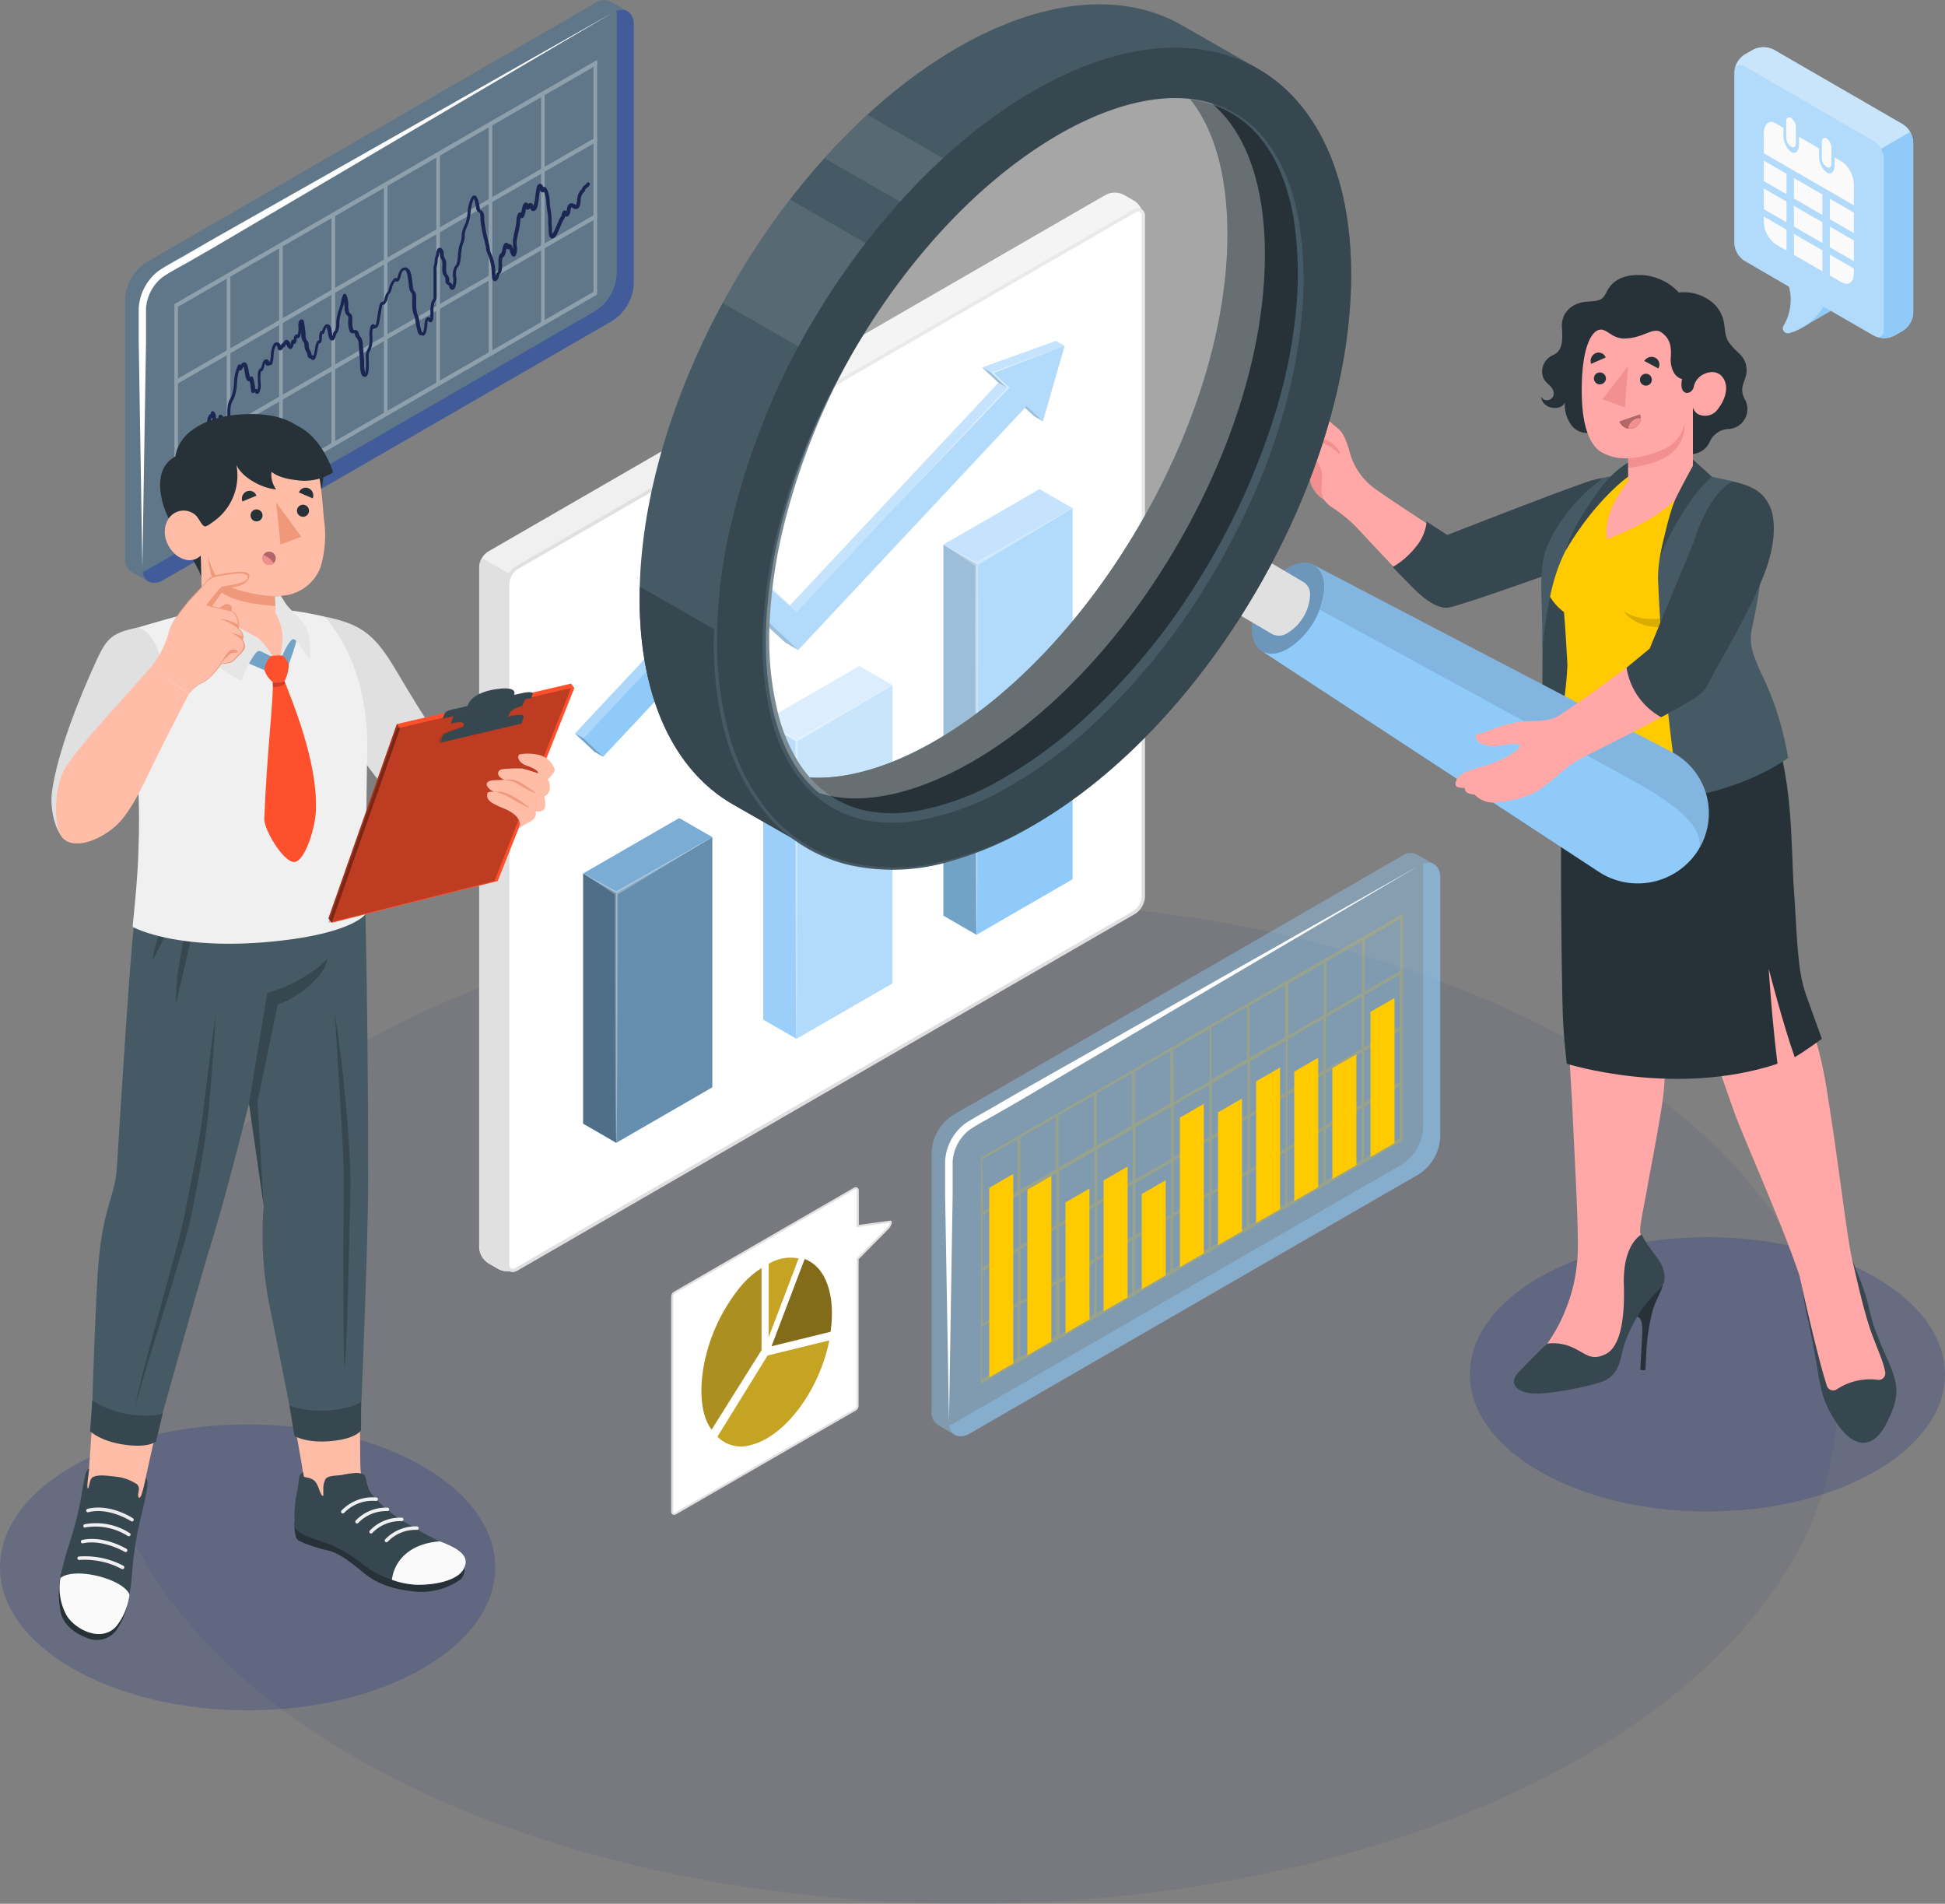 <svg xmlns="http://www.w3.org/2000/svg" width="355.322" height="347.755" viewBox="0 0 355.322 347.755">
  <rect x="0" y="0" width="355.322" height="347.755" fill="#808080" stroke="none"/>
  <g id="Development_focus-amico_1_" data-name="Development focus-amico (1)" transform="translate(-20.803 -34.81)">
    <g id="freepik--Floor--inject-17" transform="translate(39.039 199.338)">
      <ellipse id="freepik--floor--inject-17-2" data-name="freepik--floor--inject-17" cx="158.685" cy="91.613" rx="158.685" ry="91.613" fill="#0d2380" opacity="0.07"/>
    </g>
    <g id="freepik--Shadows--inject-17" transform="translate(20.803 260.793)" opacity="0.21">
      <ellipse id="freepik--Shadow--inject-17" cx="43.398" cy="25.054" rx="43.398" ry="25.054" transform="translate(268.526 0)" fill="#0d2380"/>
      <ellipse id="freepik--shadow--inject-17-2" data-name="freepik--shadow--inject-17" cx="45.237" cy="26.116" rx="45.237" ry="26.116" transform="translate(0 34.199)" fill="#0d2380"/>
    </g>
    <g id="freepik--Charts--inject-17" transform="translate(43.647 34.81)">
      <g id="freepik--Chart--inject-17" transform="translate(0 0)">
        <g id="freepik--Window--inject-17">
          <path id="Path_158694" data-name="Path 158694" d="M144.292,42.21a2.7,2.7,0,0,0-1.179-2.529h0l-3.041-1.761h0a2.676,2.676,0,0,0-2.769.248L55.254,85.554a8.532,8.532,0,0,0-3.878,6.709v47.315a2.707,2.707,0,0,0,1.156,2.513h0l3.1,1.776h0a2.715,2.715,0,0,0,2.738-.271l82.042-47.362a8.532,8.532,0,0,0,3.878-6.709Z" transform="translate(-51.361 -37.646)" fill="#316999" opacity="0.4"/>
          <path id="Path_158695" data-name="Path 158695" d="M145.221,42.73V90.045a8.532,8.532,0,0,1-3.878,6.7L59.308,144.1c-1.9,1.1-3.483.427-3.808-1.466a3.8,3.8,0,0,0,.69-.31l82.042-47.37a8.532,8.532,0,0,0,3.878-6.7V40.938a4.112,4.112,0,0,0-.062-.776C143.84,39.5,145.221,40.535,145.221,42.73Z" transform="translate(-52.289 -38.166)" fill="#1432af" opacity="0.4"/>
          <path id="Path_158696" data-name="Path 158696" d="M141.144,40.65,68.363,83.474l-5.282,3.041s-2.8,1.5-3.917,2.273a6.205,6.205,0,0,0-1.039.884,7.958,7.958,0,0,0-2.211,5v6.089l-.667,41.257-.667-41.257v-6.1a9.308,9.308,0,0,1,2.575-5.926,7.462,7.462,0,0,1,1.272-1.086c1.148-.776,3.987-2.327,3.987-2.327l5.267-3.048Z" transform="translate(-52.083 -38.32)" fill="#fff"/>
        </g>
        <g id="freepik--chart--inject-17-2" data-name="freepik--chart--inject-17" transform="translate(9.012 10.955)">
          <g id="Group_100025" data-name="Group 100025" transform="translate(0)" opacity="0.3">
            <path id="Path_158697" data-name="Path 158697" d="M140.2,93.749l-76.565,44.2V96.859l76.565-44.2V51.77L63.469,96.076l-.489.287V139.21L140.2,94.625Z" transform="translate(-62.98 -51.77)" fill="#fff"/>
            <path id="Path_158698" data-name="Path 158698" d="M140.252,87.85l-76.736,44.3-.326,1.07,77.062-44.492Z" transform="translate(-63.027 -59.864)" fill="#fff"/>
            <path id="Path_158699" data-name="Path 158699" d="M140.252,69.81l-76.736,44.3-.326,1.078,77.062-44.492Z" transform="translate(-63.027 -55.817)" fill="#fff"/>
            <path id="Path_158700" data-name="Path 158700" d="M162.349,94.031l-.659.822V52.882l.659-.822Z" transform="translate(-85.125 -51.835)" fill="#fff"/>
            <path id="Path_158701" data-name="Path 158701" d="M150.009,101.159l-.659.822V60l.659-.822Z" transform="translate(-82.356 -53.432)" fill="#fff"/>
            <path id="Path_158702" data-name="Path 158702" d="M137.669,108.281l-.659.822V67.132l.659-.822Z" transform="translate(-79.588 -55.032)" fill="#fff"/>
            <path id="Path_158703" data-name="Path 158703" d="M125.329,115.4l-.659.822V74.252l.659-.822Z" transform="translate(-76.819 -56.629)" fill="#fff"/>
            <path id="Path_158704" data-name="Path 158704" d="M112.989,122.529l-.659.822V81.372l.659-.822Z" transform="translate(-74.051 -58.226)" fill="#fff"/>
            <path id="Path_158705" data-name="Path 158705" d="M100.649,129.651l-.659.822V88.5l.659-.822Z" transform="translate(-71.283 -59.826)" fill="#fff"/>
            <path id="Path_158706" data-name="Path 158706" d="M88.309,136.771l-.659.822V95.622l.659-.822Z" transform="translate(-68.514 -61.423)" fill="#fff"/>
            <path id="Path_158707" data-name="Path 158707" d="M75.977,143.9l-.667.822V102.742l.667-.822Z" transform="translate(-65.746 -63.021)" fill="#fff"/>
          </g>
          <path id="Path_158708" data-name="Path 158708" d="M63.29,139.018h0a.326.326,0,0,1-.31-.326.295.295,0,0,1,.318-.31h0c.233,0,.349-.776.411-1.3.093-.644.163-1.195.489-1.419a.357.357,0,0,1,.264-.054c.039-.109.078-.225.109-.341s.1-.365.163-.52a3.692,3.692,0,0,1,.287-.558,2.327,2.327,0,0,0,.326-.776,11.451,11.451,0,0,0,.109-1.187A6.926,6.926,0,0,1,65.8,130c.07-.132.24-.473.574-.411s.38.434.427.776a1.942,1.942,0,0,0,0,.217,1.551,1.551,0,0,1,.054.388v.163h.109a.326.326,0,0,1,.271.2,2.459,2.459,0,0,1,.1.776,1.962,1.962,0,0,0,.054.574.326.326,0,0,0,.054.1h0a7.351,7.351,0,0,0,0-.838c0-.838,0-1.869.869-2.133v-.776a13.055,13.055,0,0,1,.194-2.746.954.954,0,0,1,.3-.543.3.3,0,0,0,.1-.186,1.109,1.109,0,0,0,0-.318,2.326,2.326,0,0,1,0-.465,1.222,1.222,0,0,1,.047-.427,2.428,2.428,0,0,1,.45-1.334.318.318,0,0,1,.248-.14,1.139,1.139,0,0,0,0-.163.334.334,0,0,1,.155-.287.31.31,0,0,1,.326,0c.365.209.427.776.5,1.481a4.328,4.328,0,0,0,.163.97,9.263,9.263,0,0,0,.248-1.435v-.109a.31.31,0,0,1,.295-.279.5.5,0,0,1,.372.116.659.659,0,0,1,.178.5v.062l.132.054a.341.341,0,0,1,.264.093h0a1.762,1.762,0,0,1,.178.24,2.63,2.63,0,0,0,.163.217,8.261,8.261,0,0,0,.039-1.381,9.681,9.681,0,0,1,.062-1.551,3.715,3.715,0,0,1,.465-1.319,5.43,5.43,0,0,0,.287-.636,8.834,8.834,0,0,0,.4-2.28A7.7,7.7,0,0,1,74.607,114a.326.326,0,0,1,.31-.171.3.3,0,0,1,.194.1c.194-.3.419-.5.69-.465.481.07.59.729.776,1.644a8.4,8.4,0,0,0,.217,1.055h0a.341.341,0,0,1,.31-.124.334.334,0,0,1,.248.217,10.278,10.278,0,0,1,.38,1.877v.186a.6.6,0,0,1,.427.147,1.613,1.613,0,0,1,.085-.334,6.2,6.2,0,0,0,0-1.156c-.054-1.2-.062-2.009.326-2.327a.6.6,0,0,1,.24-.124,4.4,4.4,0,0,0,.155-.52c.124-.481.256-1.024.776-1.1a.5.5,0,0,1,.543.434.388.388,0,0,1,.163,0v-.07a6.291,6.291,0,0,0,.14-1.063,5.274,5.274,0,0,1,.357-1.753c.209-.45.481-.69.776-.659a.908.908,0,0,1,.729.613.776.776,0,0,1,.411-.535h.062a.9.9,0,0,1,.186-.349.512.512,0,0,1,.427-.155c.31.047.481.372.613.613v.078a.18.18,0,0,0,.07.132c.07.054,0-.124,0-.171.062-.3.116-.558.318-.675a.473.473,0,0,1,.256-.047v-.07a.939.939,0,0,1,.341-.822.419.419,0,0,1,.38,0,4.445,4.445,0,0,0,.147-1.109c0-.07,0-.163,0-.271a1.862,1.862,0,0,1,.124-1.1c.178-.3.38-.326.512-.3.326.07.38.473.4.667l.07.481a14.345,14.345,0,0,1,.178,1.482v.116a1.908,1.908,0,0,0,.233,1.055,1.311,1.311,0,0,1,.357.954,1.885,1.885,0,0,0,.217.884,1.389,1.389,0,0,1,.279.69,2.4,2.4,0,0,0,.062.256h0a.667.667,0,0,1,.318,0,3.8,3.8,0,0,1,.147-.512v-.093a5.179,5.179,0,0,1,.1-.512,3.273,3.273,0,0,1,.489-1.551.434.434,0,0,1,.271-.124v-.675c.047-.473.085-.884.4-1.024a.3.3,0,0,1,.147,0c.2-.589.458-1.288,1.024-1.21s.683.838.776,1.551a5.43,5.43,0,0,0,.116.628,1.257,1.257,0,0,0,.047-.132v-.178a1.636,1.636,0,0,1,.124-.427.481.481,0,0,1,.225-.209,2.947,2.947,0,0,0,.264-1.419,6.3,6.3,0,0,1,.062-.776,12.409,12.409,0,0,1,.551-2.063l.093-.3a7.376,7.376,0,0,0,.171-.729,4.709,4.709,0,0,1,.411-1.35.31.31,0,0,1,.264-.155.419.419,0,0,1,.279.147,4.452,4.452,0,0,1,.38,1.962,3.219,3.219,0,0,0,.047.675,1.6,1.6,0,0,0,.171.659.473.473,0,0,0,.109.109.884.884,0,0,1,.349.473,3.273,3.273,0,0,1,.062.977,5.07,5.07,0,0,0,0,.605,4.848,4.848,0,0,0,.209,1.008h.147c.621-.07.776.357.869.776a1.078,1.078,0,0,0,.24.427c.047.062.1.124.147.194a2.614,2.614,0,0,1,.3,1.288l.109,1.272.14,1.761v.481a6.43,6.43,0,0,0,.2,1.691,11.806,11.806,0,0,0,.109-2.583V112.1a2.823,2.823,0,0,1,.326-1.055c.047-.085.085-.171.132-.271a3.956,3.956,0,0,0,.217-1.551v-.4a4.53,4.53,0,0,1,.209-1.986.535.535,0,0,1,.473-.341.427.427,0,0,1,.31.194h.07c.085-.047.147-.349.178-.527.109-.512.178-.962.248-1.419s.147-.915.24-1.373.155-.776.543-.954a.473.473,0,0,1,.264,0,3.568,3.568,0,0,0,.24-.706,3.343,3.343,0,0,1,.271-.776.97.97,0,0,1,.178-.233.892.892,0,0,0,.062-.078,1.66,1.66,0,0,0,.225-.535l.062-.233a4.344,4.344,0,0,1,.861-1.652.481.481,0,0,1,.621-.07c.047-.147.1-.349.132-.473a3.174,3.174,0,0,1,.1-.341,2.4,2.4,0,0,1,.481-.869.939.939,0,0,1,1.047-.264c.776.326.9,1.621,1.024,2.769a4.327,4.327,0,0,0,.085.675,2.04,2.04,0,0,0,.194.776l.054.062a.721.721,0,0,1,.248.349,4.391,4.391,0,0,1,.1,1.326v.876a7.928,7.928,0,0,0,.171,1.458c.039.14.093.279.147.419a4.235,4.235,0,0,1,.233.776,3.864,3.864,0,0,0,.07.512,5.492,5.492,0,0,0,.194,1.016,3.381,3.381,0,0,1,.093.341l.116.419a.481.481,0,0,1,.186,0h.07a6.252,6.252,0,0,0,.225-1.272v-.256c.047-.434.116-1.032.6-1.2a.442.442,0,0,1,.489.14v-1.179a6.205,6.205,0,0,1,.155-1.551,1.807,1.807,0,0,1,.271-.6.83.83,0,0,0,.155-.535V96.97a6.143,6.143,0,0,1,0-.838,1.245,1.245,0,0,1,.093-.465,3.949,3.949,0,0,0,.1-.714,2.327,2.327,0,0,1,.171-.861,1.971,1.971,0,0,1,.109-.372V93.6c.085-.481.194-.915.527-1.039a.52.52,0,0,1,.5.109,1.412,1.412,0,0,1,.365,1.07,1.551,1.551,0,0,0,.078.527l.078.132a2,2,0,0,1,.295,1.14v.551a3.444,3.444,0,0,0,.054,1.094,1.4,1.4,0,0,0,.178.31,1.606,1.606,0,0,1,.334.776v.279a1.256,1.256,0,0,0,0,.264l.116.062a.814.814,0,0,1,.349.256,1.047,1.047,0,0,1,.14.279,4.482,4.482,0,0,0,.093-.5,4.273,4.273,0,0,0,0-.939,3.149,3.149,0,0,1,.225-1.877,2.327,2.327,0,0,1,.2-.279.923.923,0,0,0,.194-.3,3.994,3.994,0,0,0,.186-.876V94.5c.039-.264.062-.52.085-.776a8.974,8.974,0,0,1,.295-1.761,1.193,1.193,0,0,1,.132-.372,2.948,2.948,0,0,0,.14-.419,5.049,5.049,0,0,0,.1-.776v-.287a5.15,5.15,0,0,1,.473-1.551q.174-.38.31-.776a10.177,10.177,0,0,0,.3-1.7,7.26,7.26,0,0,1,.628-2.591c.07-.14.295-.566.69-.5s.683.915.876,2.079c.039.2.062.365.085.434a.432.432,0,0,0,.186.194.977.977,0,0,1,.434.465,2.924,2.924,0,0,1,.147,1.055c0,.132,0,.264,0,.372a26.534,26.534,0,0,0,.776,3.94l.124.527a5.3,5.3,0,0,1,.1.582,2.932,2.932,0,0,0,.2.853,9.168,9.168,0,0,1,.845,3.878c0,.171,0,.349,0,.52a.73.73,0,0,0,0-.124,1.6,1.6,0,0,1,.271-.667.5.5,0,0,1,.178-.163,5.741,5.741,0,0,0,.1-1.094,2.264,2.264,0,0,1,0-.248V95.17a3.568,3.568,0,0,1,.1-1.132.83.83,0,0,1,.334-.489.3.3,0,0,0,.085-.085,2.327,2.327,0,0,0,.2-.7c.109-.512.2-.954.535-1.086a.528.528,0,0,1,.5.07.5.5,0,0,1,.124.132.349.349,0,0,1,.209,0,.527.527,0,0,1,.357.279,3.009,3.009,0,0,1,.194.512l.062.178a8.442,8.442,0,0,0-.047-.869v-.124a4.313,4.313,0,0,1,.054-1.179c.07-.372.155-.776.24-1.14a14.086,14.086,0,0,0,.326-1.73v-.178a3.056,3.056,0,0,1,.24-1.2c.054-.1.194-.349.45-.349h0a.4.4,0,0,1,.171.039c.047-.171.093-.4.132-.558.116-.59.225-1.094.566-1.249a.4.4,0,0,1,.365,0,.419.419,0,0,1,.209.24h0a.6.6,0,0,1,.551-.178c.264.07.349.326.419.512h0a7.872,7.872,0,0,0,.38-1.947c.147-1.21.24-1.846.628-2.032a.481.481,0,0,1,.481.047.729.729,0,0,1,.287.473.411.411,0,0,1,.14,0c.132,0,.388,0,.582.427a6.709,6.709,0,0,1,.5,2.327v.24a6.6,6.6,0,0,0,.14,1.032c.078.527.155,1.078.186,1.668v.473a6.685,6.685,0,0,0,.07,1.179v.465a3.429,3.429,0,0,0,.062.776,3.793,3.793,0,0,0,.5-.892l.093-.2c.109-.233.209-.473.318-.721a11.48,11.48,0,0,1,.535-1.171l.116-.178a.574.574,0,0,0,.1-.163,1.99,1.99,0,0,0,.047-.217,1.171,1.171,0,0,1,.225-.582.458.458,0,0,1,.419-.171.365.365,0,0,1,.24.147,2.855,2.855,0,0,0,.062-.318c.078-.434.178-.977.667-1.117a.9.9,0,0,1,.776.186c.085.047.194.116.233.1a3.615,3.615,0,0,0,.217-.962,3.484,3.484,0,0,1,.116-.776,2.878,2.878,0,0,1,.489-.908.722.722,0,0,1,.155-.155h.054s.047-.109.062-.163a1.706,1.706,0,0,1,.124-.264,1.373,1.373,0,0,1,.411-.411,1.039,1.039,0,0,0,.31-.326.318.318,0,0,1,.434-.132.31.31,0,0,1,.124.427,1.551,1.551,0,0,1-.489.543.938.938,0,0,0-.256.233,1.606,1.606,0,0,0-.062.155,1.218,1.218,0,0,1-.147.3.83.83,0,0,1-.186.186,2.25,2.25,0,0,0-.419.776,3.1,3.1,0,0,0-.085.675c-.047.59-.093,1.249-.582,1.489a.838.838,0,0,1-.838-.14.652.652,0,0,0-.24-.109c-.109,0-.171.4-.209.613a1.5,1.5,0,0,1-.419.993.411.411,0,0,1-.372.078.326.326,0,0,1-.163-.085,1.551,1.551,0,0,1-.085.287,1.381,1.381,0,0,1-.163.295l-.078.109c-.186.334-.349.776-.512,1.117-.109.248-.209.5-.326.776l-.085.2c-.287.636-.628,1.35-1.163,1.3s-.605-.776-.613-1.419V89c-.039-.4-.062-.776-.078-1.21V87.32a10.579,10.579,0,0,0-.186-1.606c-.054-.349-.1-.7-.14-1.063v-.24a6.562,6.562,0,0,0-.434-2.087h0a.388.388,0,0,1-.4.078.6.6,0,0,1-.334-.434c-.078.334-.14.876-.186,1.28-.171,1.427-.318,2.327-.845,2.544a.481.481,0,0,1-.411,0A.776.776,0,0,1,128,85.28h0l-.039.047a.543.543,0,0,1-.4.256.411.411,0,0,1-.341-.147h0a2.421,2.421,0,0,1-.093.45c-.132.636-.233,1.132-.621,1.226a.388.388,0,0,1-.264,0,5.8,5.8,0,0,0-.109.776v.186a14.93,14.93,0,0,1-.341,1.815c-.085.372-.171.776-.233,1.109a3.731,3.731,0,0,0-.054,1.016v.109a2.8,2.8,0,0,1-.209,1.885.388.388,0,0,1-.388.14c-.318-.062-.458-.45-.659-1.078a1.1,1.1,0,0,0-.085-.256h-.07a.411.411,0,0,1-.419-.186,4.039,4.039,0,0,0-.116.489,2.5,2.5,0,0,1-.326.962.97.97,0,0,1-.209.2.271.271,0,0,0-.109.171,3.048,3.048,0,0,0-.07.931v.264a3.987,3.987,0,0,1-.171,1.373.489.489,0,0,1-.256.271,1.3,1.3,0,0,0-.14.4,1.5,1.5,0,0,1-.31.714.543.543,0,0,1-.582.2q-.31-.116-.372-.628c0-.256-.039-.512-.062-.776a8.718,8.718,0,0,0-.776-3.584,3.258,3.258,0,0,1-.287-1.1A2.6,2.6,0,0,0,119.8,92l-.132-.52a28.35,28.35,0,0,1-.776-4.041v-.419a2.715,2.715,0,0,0-.093-.776c0-.085-.085-.116-.186-.186a.977.977,0,0,1-.45-.5,3.83,3.83,0,0,1-.109-.551,8.96,8.96,0,0,0-.341-1.458.2.2,0,0,0-.039.07,6.981,6.981,0,0,0-.566,2.374,10.146,10.146,0,0,1-.326,1.807c-.093.3-.209.582-.326.861a4.359,4.359,0,0,0-.427,1.388v.279a4.436,4.436,0,0,1-.109.876c-.047.171-.1.334-.163.5a2.729,2.729,0,0,0-.116.326,7.849,7.849,0,0,0-.279,1.644,5.272,5.272,0,0,1-.085.776v.124a4.251,4.251,0,0,1-.225,1.032,1.66,1.66,0,0,1-.295.481,1.094,1.094,0,0,0-.14.178,2.622,2.622,0,0,0-.14,1.551,5.089,5.089,0,0,1,0,1.086c-.116.776-.271,1.156-.543,1.28a.465.465,0,0,1-.45-.047.846.846,0,0,1-.3-.52.822.822,0,0,0-.07-.209L113,99.335a.776.776,0,0,1-.388-.3,1.063,1.063,0,0,1-.116-.59,1.9,1.9,0,0,0,0-.209.884.884,0,0,0-.217-.5,1.924,1.924,0,0,1-.256-.458,3.568,3.568,0,0,1-.085-1.342c0-.178,0-.357,0-.512a1.373,1.373,0,0,0-.217-.838l-.078-.14a2,2,0,0,1-.155-.776,2.853,2.853,0,0,0-.054-.45,1.83,1.83,0,0,1-.085.388.5.5,0,0,0,0,.155,3.8,3.8,0,0,1-.132.427,1.722,1.722,0,0,0-.132.659,4.274,4.274,0,0,1-.116.845,3.771,3.771,0,0,0-.078.427,3.879,3.879,0,0,0,0,.776v4.538a1.42,1.42,0,0,1-.256.869,1.171,1.171,0,0,0-.194.419,5.911,5.911,0,0,0-.132,1.381c0,.271,0,.551,0,.776v.078a1.885,1.885,0,0,1-.24,1.024.411.411,0,0,1-.357.163.574.574,0,0,1-.419-.326,3.5,3.5,0,0,0-.1.551v.248c-.116,1.094-.264,1.761-.659,1.939a.5.5,0,0,1-.318,0l-.109-.07a.4.4,0,0,1-.4-.093,1.73,1.73,0,0,1-.357-.861.9.9,0,0,0-.078-.287,5.679,5.679,0,0,1-.225-1.148,2.481,2.481,0,0,0-.07-.481,3.165,3.165,0,0,0-.2-.667c-.054-.155-.116-.31-.163-.473a7.834,7.834,0,0,1-.194-1.6v-.908a4.359,4.359,0,0,0-.07-1.125l-.07-.085a.861.861,0,0,1-.155-.171,2.389,2.389,0,0,1-.295-1.016c0-.217-.062-.45-.085-.7-.093-.83-.225-2.079-.644-2.257a.445.445,0,0,0-.334.124,1.745,1.745,0,0,0-.349.644,2.089,2.089,0,0,1-.085.295,2,2,0,0,1-.388.923.434.434,0,0,1-.613,0,3.878,3.878,0,0,0-.613,1.3l-.07.217a2.086,2.086,0,0,1-.3.721,1.932,1.932,0,0,1-.132.163.388.388,0,0,0-.085.1,3.692,3.692,0,0,0-.209.628,1.962,1.962,0,0,1-.535,1.117.388.388,0,0,1-.357.078,1.2,1.2,0,0,0-.147.473c-.093.45-.163.892-.233,1.342s-.14.923-.24,1.388-.225,1.086-.776,1.094l-.062.054a.318.318,0,0,1-.287.062H99.2a6.539,6.539,0,0,0-.047,1.4c0,.132,0,.248,0,.334v.093a4.5,4.5,0,0,1-.271,1.838c-.047.109-.093.2-.14.295a2.086,2.086,0,0,0-.264.838c0,.085,0,.365,0,.659.062,2.156,0,3.2-.636,3.3a.543.543,0,0,1-.458-.124c-.4-.326-.45-1.171-.489-2.249v-.45c-.047-.582-.1-1.171-.147-1.753l-.1-1.28a2.428,2.428,0,0,0-.194-.97c0-.062-.085-.109-.124-.163a1.629,1.629,0,0,1-.349-.621,1.652,1.652,0,0,0-.116-.341h-.186a.551.551,0,0,1-.706-.4,5.81,5.81,0,0,1-.24-1.171,5.041,5.041,0,0,1,0-.69,3.428,3.428,0,0,0,0-.776c0-.062-.047-.085-.132-.155a.977.977,0,0,1-.264-.271,2.187,2.187,0,0,1-.264-.931,3.68,3.68,0,0,0-.047-.706c-.047-.24,0-.458-.039-.667a.916.916,0,0,0,0,.155,7.038,7.038,0,0,1-.194.776l-.1.3a12.953,12.953,0,0,0-.52,1.97,4.948,4.948,0,0,0-.054.714,3.32,3.32,0,0,1-.4,1.784.489.489,0,0,1-.171.155.406.406,0,0,1-.062.248.377.377,0,0,0-.054.225c-.124.372-.279.776-.628.776a.606.606,0,0,1-.535-.427,3.793,3.793,0,0,1-.233-.962,3.816,3.816,0,0,0-.248-1.016,3.459,3.459,0,0,0-.372.838l-.07.209a.326.326,0,0,1-.209.194.264.264,0,0,1-.155,0,4.066,4.066,0,0,0-.047.419v.372a1.373,1.373,0,0,1-.217.776.357.357,0,0,1-.326.124,7.283,7.283,0,0,0-.256,1.125c-.047.24-.078.45-.116.582v.078c-.233.884-.357,1.148-.59,1.218a.45.45,0,0,1-.318,0,.4.4,0,0,1-.171-.248.553.553,0,0,1-.621-.473,1.431,1.431,0,0,0-.062-.287.776.776,0,0,0-.155-.419,2.327,2.327,0,0,1-.357-1.21c-.047-.427-.054-.45-.178-.582a2.273,2.273,0,0,1-.411-1.458v-.558a3.1,3.1,0,0,1-.225.946.582.582,0,0,1-.38.341.411.411,0,0,1-.225,0v.171a1.187,1.187,0,0,1-.132.605c-.047.085-.194.31-.427.287h0c-.078.349-.147.7-.419.853a.411.411,0,0,1-.341,0c-.24-.078-.365-.341-.465-.558l-.054-.1-.047-.093-.085-.147c-.031-.054,0,0,0,.054a.838.838,0,0,1-.365.6.365.365,0,0,1-.132,0,.776.776,0,0,1-.194.357.465.465,0,0,1-.465.186c-.264-.062-.341-.326-.4-.5a.279.279,0,0,0,0-.085.675.675,0,0,0-.209-.326,1.133,1.133,0,0,0-.178.287,4.654,4.654,0,0,0-.3,1.551,7.237,7.237,0,0,1-.155,1.163c-.085.318-.132.644-.527.6h-.07a.473.473,0,0,1-.628,0,.652.652,0,0,1-.163-.357,3.878,3.878,0,0,0-.155.5,3.522,3.522,0,0,1-.271.822.31.31,0,0,1-.349.171,5.562,5.562,0,0,0-.078,1.815,6.586,6.586,0,0,1,0,1.334c-.147.613-.256.9-.527.97a.5.5,0,0,1-.489-.209.489.489,0,0,0-.093-.085l-.07.062a.31.31,0,0,1-.326.054.3.3,0,0,1-.2-.248,5.752,5.752,0,0,0-.078-.613c-.054-.434-.109-.876-.194-1.264a.636.636,0,0,1-.209,0c-.45-.116-.551-.776-.7-1.66a7.106,7.106,0,0,0-.209-1.016,3.39,3.39,0,0,0-.295.527.318.318,0,0,1-.326.178.342.342,0,0,1-.155-.062,8.672,8.672,0,0,0-.427,2.381A9.626,9.626,0,0,1,74,119.712a3.994,3.994,0,0,1-.326.706,3.3,3.3,0,0,0-.4,1.125,9.013,9.013,0,0,0-.054,1.443,7.811,7.811,0,0,1-.109,1.862.31.31,0,0,1-.155.217c-.527.287-.908-.271-1.094-.543v-.054a1.249,1.249,0,0,1-.349-.14,8.025,8.025,0,0,1-.209.931.4.4,0,0,1-.116.163.659.659,0,0,1-.7.124c-.419-.186-.481-.776-.551-1.551v-.4a.45.45,0,0,1-.14,0,1.854,1.854,0,0,0-.225.861,1.458,1.458,0,0,1-.054.465,1.411,1.411,0,0,0,0,.31,1.551,1.551,0,0,1,0,.5.884.884,0,0,1-.271.512.38.38,0,0,0-.132.24,12.589,12.589,0,0,0-.186,2.606v1.016a.318.318,0,0,1-.287.3c-.512.054-.566.52-.574,1.551a4.747,4.747,0,0,1-.163,1.551.31.31,0,0,1-.295.209h0a.31.31,0,0,1-.295-.209.473.473,0,0,0,0-.085.721.721,0,0,1-.543-.481,2.327,2.327,0,0,1-.109-.776v-.388a.527.527,0,0,1-.38-.279,1.156,1.156,0,0,1-.085-.465,1.334,1.334,0,0,0,0-.2h0c-.062.434-.109,1.039-.14,1.489a12.466,12.466,0,0,1-.124,1.272,2.862,2.862,0,0,1-.4.977,3.832,3.832,0,0,0-.24.473c-.054.14-.1.3-.147.465a2.009,2.009,0,0,1-.582,1.14.279.279,0,0,1-.171.054,3.408,3.408,0,0,1-.085.527C64.221,137.994,64.081,139.018,63.29,139.018ZM66.393,130.152ZM80.634,113.864ZM85.078,109.807ZM85.59,108.5ZM122.264,98.118ZM126.918,86.483Z" transform="translate(-62.979 -58.233)" fill="#1b2652"/>
        </g>
      </g>
      <g id="freepik--chart--inject-17-3" data-name="freepik--chart--inject-17" transform="translate(147.336 155.818)">
        <g id="freepik--window--inject-17-2" data-name="freepik--window--inject-17" transform="translate(0 0)">
          <path id="Path_158709" data-name="Path 158709" d="M334.234,243.068a2.676,2.676,0,0,0-1.179-2.521h0l-3.033-1.737h0a2.684,2.684,0,0,0-2.777.24L245.2,286.412a8.532,8.532,0,0,0-3.878,6.709v47.385a2.7,2.7,0,0,0,1.148,2.513h0l3.1,1.768h0a2.723,2.723,0,0,0,2.746-.264l82.042-47.37a8.532,8.532,0,0,0,3.878-6.7Z" transform="translate(-241.309 -238.531)" fill="#90caf9" opacity="0.4"/>
          <path id="Path_158710" data-name="Path 158710" d="M335.163,243.591V291a8.532,8.532,0,0,1-3.878,6.709L249.251,345.07c-1.893,1.1-3.475.427-3.8-1.474a3.472,3.472,0,0,0,.683-.31l82.042-47.362a8.532,8.532,0,0,0,3.878-6.709V241.807a3.437,3.437,0,0,0-.07-.776C333.79,240.356,335.163,241.388,335.163,243.591Z" transform="translate(-242.238 -239.046)" fill="#90caf9" opacity="0.4"/>
          <path id="Path_158711" data-name="Path 158711" d="M331.079,241.5l-72.772,42.832-5.29,3.041s-2.792,1.5-3.878,2.265a6.644,6.644,0,0,0-1.047.892,8,8,0,0,0-2.211,5v6.081l-.667,41.358-.714-41.358v-6.1a9.308,9.308,0,0,1,2.567-5.934,8.619,8.619,0,0,1,1.272-1.086c1.156-.776,3.987-2.327,3.987-2.327l5.274-3.056Z" transform="translate(-242.025 -239.197)" fill="#fff"/>
        </g>
        <g id="freepik--chart--inject-17-4" data-name="freepik--chart--inject-17" transform="translate(9.006 11.107)">
          <path id="Path_158712" data-name="Path 158712" d="M309,264.981l-.357.209h0l-55.359,31.988-.365.209v41.366l56.2-32.446h0l20.9-12.062v-41.4Zm14.055-7.47,6.485-3.77v9.533l-6.485,3.746Zm-6.981,4.026,6.484-3.746v9.541l-6.484,3.746Zm-6.981,4.018,6.485-3.746v9.541l-6.485,3.746Zm-6.981,33.927v-9.541L308.6,286.2v9.541Zm0-10.184v-9.541l6.484-3.739v9.525Zm-6.981,14.2v-9.533l6.484-3.746v9.541Zm0-10.177v-9.541l6.484-3.746v9.541Zm-6.981,14.2v-9.572l6.484-3.746v9.541Zm0-10.184V287.8l6.484-3.739V293.6Zm-6.981,14.2V302l6.485-3.739v9.541Zm0-10.184v-9.533l6.485-3.746v9.541Zm-6.981,14.21v-9.541l6.485-3.746v9.541Zm0-10.184v-9.541l6.485-3.746v9.541Zm-6.981,14.2v-9.541l6.485-3.739v9.533Zm0-10.184v-9.533l6.485-3.746v9.541Zm-6.981,14.21v-9.541l6.484-3.746v9.541Zm0-10.184v-9.541l6.484-3.746v9.541Zm-6.981,14.2v-9.51l6.485-3.739v9.533Zm0-10.184v-9.533l6.64-3.754V313.7ZM302,269.573l6.484-3.739v9.541L302,279.114Zm-6.981,4.026,6.484-3.746v9.541l-6.484,3.746Zm-6.981,4.018,6.671-3.708v9.541l-6.484,3.739Zm-6.981,4.026,6.485-3.746v9.541l-6.485,3.746Zm-6.981,4.018,6.485-3.739v9.541L274.08,295.2Zm-6.981,4.026,6.485-3.746v9.541l-6.485,3.746Zm-6.981,4.018,6.484-3.746v9.548l-6.484,3.746Zm-6.981,4.026,6.485-3.746v9.541l-6.221,3.739Zm6.485,36.34-6.485,3.746v-9.541l6.485-3.746Zm6.981-4.018-6.484,3.746V324.25l6.484-3.739Zm6.981-4.026-6.252,3.731v-9.541l6.484-3.746Zm6.981-4.018-6.485,3.746v-9.541l6.485-3.746Zm6.981-4.018-6.485,3.739v-9.541l6.485-3.746Zm6.981-4.026-6.484,3.746V308.17l6.484-3.746Zm6.981-4.018-6.484,3.739V304.16l6.484-3.739Zm6.981-4.026L302,309.667v-9.541l6.484-3.746Zm6.981-4.018-6.485,3.739V296.1l6.485-3.739Zm6.981-4.026-6.484,3.746v-9.541l6.484-3.746Zm6.981-4.018-6.485,3.739v-9.541l6.485-3.739Zm-13.962-21.866v9.541l-6.485,3.746V275.74Zm0,10.184v9.572l-6.485,3.739v-9.564Zm6.981-14.2v9.541l-6.484,3.739v-9.533Zm0,10.177v9.541l-6.484,3.746V281.9Zm6.981-14.195v9.533l-6.485,3.746V267.7Zm0,10.177v9.541l-6.485,3.746v-9.541Z" transform="translate(-252.92 -252.85)" fill="#ffca00" opacity="0.2"/>
          <path id="Path_158713" data-name="Path 158713" d="M254.9,351.254V316.629l4.382-2.529v34.625Z" transform="translate(-253.364 -266.591)" fill="#ffca00"/>
          <path id="Path_158714" data-name="Path 158714" d="M263.88,347.329V317.079l4.382-2.529V344.8Z" transform="translate(-255.379 -266.692)" fill="#ffca00"/>
          <path id="Path_158715" data-name="Path 158715" d="M272.858,343.977l-.008-23.9,4.382-2.529.008,23.9Z" transform="translate(-257.391 -267.365)" fill="#ffca00"/>
          <path id="Path_158716" data-name="Path 158716" d="M281.83,338.787v-23.9l4.39-2.529v23.9Z" transform="translate(-259.406 -266.2)" fill="#ffca00"/>
          <path id="Path_158717" data-name="Path 158717" d="M290.81,335.481V318.1l4.382-2.529.008,17.383Z" transform="translate(-261.42 -266.921)" fill="#ffca00"/>
          <path id="Path_158718" data-name="Path 158718" d="M299.79,327.422v-27.3l4.382-2.529v27.3Z" transform="translate(-263.435 -262.887)" fill="#ffca00"/>
          <path id="Path_158719" data-name="Path 158719" d="M308.77,323.116V298.876l4.39-2.536v24.247Z" transform="translate(-265.449 -262.607)" fill="#ffca00"/>
          <path id="Path_158720" data-name="Path 158720" d="M317.75,317.45V291.559l4.382-2.529v25.892Z" transform="translate(-267.464 -260.967)" fill="#ffca00"/>
          <path id="Path_158721" data-name="Path 158721" d="M326.73,312.911V289.269l4.382-2.529v23.642Z" transform="translate(-269.478 -260.453)" fill="#ffca00"/>
          <path id="Path_158722" data-name="Path 158722" d="M335.71,308.7V288.459l4.39-2.529v20.245Z" transform="translate(-271.493 -260.271)" fill="#ffca00"/>
          <path id="Path_158723" data-name="Path 158723" d="M344.69,301.7V275.2l4.39-2.529v26.5Z" transform="translate(-273.508 -257.296)" fill="#ffca00"/>
        </g>
      </g>
      <g id="freepik--bar-graph--inject-17" transform="translate(64.697 35.187)">
        <path id="Path_158724" data-name="Path 158724" d="M136.453,278.57l1.854,1.078a3.646,3.646,0,0,0,3.3,0l112.82-65.156a3.646,3.646,0,0,0,1.652-2.854V87.338a3.646,3.646,0,0,0-1.683-2.862l-1.862-1.07a3.63,3.63,0,0,0-3.3,0l-112.82,65.156a3.646,3.646,0,0,0-1.652,2.862V275.715A3.622,3.622,0,0,0,136.453,278.57Z" transform="translate(-134.77 -83.01)" fill="#f0f0f0"/>
        <path id="Path_158725" data-name="Path 158725" d="M143.112,280.558,255.932,215.4a3.646,3.646,0,0,0,1.652-2.854V88.249c0-1.055-.737-1.482-1.652-.954L143.112,152.45a3.622,3.622,0,0,0-1.652,2.854V279.6C141.46,280.659,142.2,281.086,143.112,280.558Z" transform="translate(-136.271 -83.92)" fill="#fff"/>
        <path id="Path_158726" data-name="Path 158726" d="M142.282,281.01a1.2,1.2,0,0,1-.59-.155,1.466,1.466,0,0,1-.644-1.342V155.183a3.964,3.964,0,0,1,1.807-3.1l112.82-65.156a1.474,1.474,0,0,1,1.489-.109,1.458,1.458,0,0,1,.644,1.342V212.473a3.964,3.964,0,0,1-1.807,3.1L143.174,280.731A1.792,1.792,0,0,1,142.282,281.01ZM256.583,87.3a1.194,1.194,0,0,0-.574.178L143.182,152.631a3.359,3.359,0,0,0-1.489,2.583v124.3a.7.7,0,0,0,1.179.675l112.812-65.156a3.343,3.343,0,0,0,1.5-2.583V88.158a.884.884,0,0,0-.326-.776A.6.6,0,0,0,256.583,87.3Z" transform="translate(-136.177 -83.829)" fill="#e0e0e0"/>
        <path id="Path_158727" data-name="Path 158727" d="M141.372,299.073a3.661,3.661,0,0,1-3.048-.116l-1.862-1.078a3.63,3.63,0,0,1-1.652-2.854V170.709a3.428,3.428,0,0,1,.481-1.629l5.158,2.979a3.452,3.452,0,0,0-.481,1.629V298C139.968,298.957,140.573,299.4,141.372,299.073Z" transform="translate(-134.779 -102.319)" fill="#e0e0e0"/>
        <g id="freepik--bar-graph--inject-17-2" data-name="freepik--bar-graph--inject-17" transform="translate(18.988 54.165)">
          <path id="Path_158728" data-name="Path 158728" d="M250.15,237.168V169.39l-6.05-3.49v67.777Z" transform="translate(-178.285 -155.77)" fill="#90caf9"/>
          <path id="Path_158729" data-name="Path 158729" d="M250.15,237.168V169.39l-6.05-3.49v67.777Z" transform="translate(-178.285 -155.77)" opacity="0.2"/>
          <path id="Path_158730" data-name="Path 158730" d="M251.9,235.247l17.553-10.138V157.34L251.9,167.47Z" transform="translate(-180.035 -153.85)" fill="#90caf9"/>
          <path id="Path_158731" data-name="Path 158731" d="M267.7,156.33l-6.042-3.49L244.1,162.97l6.05,3.49Z" transform="translate(-178.285 -152.84)" fill="#90caf9"/>
          <path id="Path_158732" data-name="Path 158732" d="M267.7,156.33l-6.042-3.49L244.1,162.97l6.05,3.49Z" transform="translate(-178.285 -152.84)" fill="#fff" opacity="0.25"/>
          <path id="Path_158733" data-name="Path 158733" d="M267.7,157.34l-17.553,9.866-6.05-3.227,5.81,3.878c-.132,1.978,0,65.373.24,67.4.264-2.024.372-65.551.248-67.482Z" transform="translate(-178.285 -153.85)" fill="#fff" opacity="0.3"/>
          <path id="Path_158734" data-name="Path 158734" d="M207.73,265.516l-.008-54.436-6.042-3.49v54.436Z" transform="translate(-168.769 -165.123)" fill="#90caf9"/>
          <path id="Path_158735" data-name="Path 158735" d="M207.73,265.516l-.008-54.436-6.042-3.49v54.436Z" transform="translate(-168.769 -165.123)" fill="#fff" opacity="0.1"/>
          <path id="Path_158736" data-name="Path 158736" d="M209.478,263.6l17.545-10.13.008-54.436L209.47,209.16Z" transform="translate(-170.516 -163.202)" fill="#90caf9"/>
          <path id="Path_158737" data-name="Path 158737" d="M209.478,263.6l17.545-10.13.008-54.436L209.47,209.16Z" transform="translate(-170.516 -163.202)" fill="#fff" opacity="0.3"/>
          <path id="Path_158738" data-name="Path 158738" d="M225.283,198.02l-6.05-3.49L201.68,204.66l6.042,3.49Z" transform="translate(-168.769 -162.193)" fill="#90caf9"/>
          <path id="Path_158739" data-name="Path 158739" d="M225.283,198.02l-6.05-3.49L201.68,204.66l6.042,3.49Z" transform="translate(-168.769 -162.193)" fill="#fff" opacity="0.55"/>
          <path id="Path_158740" data-name="Path 158740" d="M207.953,209.285,225.281,199l-17.553,9.874c-1.916-1.086-6.058-3.235-6.058-3.235s3.878,2.467,5.825,3.615c-.062,2.048.093,52.225.233,54.3C207.86,261.5,208.015,211.271,207.953,209.285Z" transform="translate(-168.766 -163.195)" fill="#fff" opacity="0.3"/>
          <path id="Path_158741" data-name="Path 158741" d="M165.3,292.542V246.848l-6.05-3.5v45.694Z" transform="translate(-159.25 -173.145)" fill="#90caf9"/>
          <path id="Path_158742" data-name="Path 158742" d="M165.3,292.542V246.848l-6.05-3.5v45.694Z" transform="translate(-159.25 -173.145)" opacity="0.45"/>
          <path id="Path_158743" data-name="Path 158743" d="M167.05,290.622,184.6,280.484V234.79L167.05,244.928Z" transform="translate(-161 -171.225)" fill="#90caf9"/>
          <path id="Path_158744" data-name="Path 158744" d="M167.05,290.622,184.6,280.484V234.79L167.05,244.928Z" transform="translate(-161 -171.225)" opacity="0.3"/>
          <path id="Path_158745" data-name="Path 158745" d="M182.853,233.78l-6.05-3.49L159.25,240.42l6.05,3.5Z" transform="translate(-159.25 -170.215)" fill="#90caf9"/>
          <path id="Path_158746" data-name="Path 158746" d="M182.853,233.78l-6.05-3.49L159.25,240.42l6.05,3.5Z" transform="translate(-159.25 -170.215)" opacity="0.15"/>
          <path id="Path_158747" data-name="Path 158747" d="M182.853,234.79,165.3,244.664l-6.05-3.235,5.81,3.793s0,44.151.24,45.4c.264-1.249.256-45.392.256-45.392Z" transform="translate(-159.25 -171.225)" fill="#fff" opacity="0.3"/>
        </g>
        <g id="freepik--Arrow--inject-17" transform="translate(17.507 27.086)">
          <path id="Path_158748" data-name="Path 158748" d="M246.758,118.83l-1.551-.9-13.473,4.84,2.971,2.792-38.116,40.7-7.943-7.493-1.551-.908L157.34,189.632l3.568,3.343,1.551.908,25.907-27.66,7.4,6.795,2.327,1.357,41.436-44.244,1.722,1.559,1.551.908Z" transform="translate(-157.34 -117.93)" fill="#90caf9"/>
          <path id="Path_158749" data-name="Path 158749" d="M246.758,118.83l-1.551-.9-13.473,4.84,2.971,2.792-38.116,40.7-7.943-7.493-1.551-.908L157.34,189.632l3.568,3.343,1.551.908,25.907-27.66,7.4,6.795,2.327,1.357,41.436-44.244,1.722,1.559,1.551.908Z" transform="translate(-157.34 -117.93)" fill="#fff" opacity="0.25"/>
          <path id="Path_158750" data-name="Path 158750" d="M247.207,119.09l-3.956,13.768-2.971-2.785-41.738,44.562-9.223-8.7-26.411,28.2L159.34,190.8l29.754-31.771,9.223,8.7,38.387-41-2.971-2.785Z" transform="translate(-157.789 -118.19)" fill="#90caf9"/>
          <path id="Path_158751" data-name="Path 158751" d="M197.844,179.49l-.5.543,7.4,6.795,2.327,1.357Z" transform="translate(-166.314 -131.74)" fill="#90caf9"/>
          <path id="Path_158752" data-name="Path 158752" d="M197.844,179.49l-.5.543,7.4,6.795,2.327,1.357Z" transform="translate(-166.314 -131.74)" opacity="0.2"/>
          <path id="Path_158753" data-name="Path 158753" d="M256.221,126.962l1.551.9-2.971-2.785-1.551-.908Z" transform="translate(-178.856 -119.33)" fill="#90caf9"/>
          <path id="Path_158754" data-name="Path 158754" d="M256.221,126.962l1.551.9-2.971-2.785-1.551-.908Z" transform="translate(-178.856 -119.33)" opacity="0.2"/>
          <path id="Path_158755" data-name="Path 158755" d="M263.3,133.568l.3-.318,2.971,2.785-1.551-.908Z" transform="translate(-181.111 -121.367)" fill="#90caf9"/>
          <path id="Path_158756" data-name="Path 158756" d="M263.3,133.568l.3-.318,2.971,2.785-1.551-.908Z" transform="translate(-181.111 -121.367)" opacity="0.2"/>
          <path id="Path_158757" data-name="Path 158757" d="M157.34,210.37l1.551.908,3.568,3.343-1.551-.908Z" transform="translate(-157.34 -138.668)" fill="#90caf9"/>
          <path id="Path_158758" data-name="Path 158758" d="M157.34,210.37l1.551.908,3.568,3.343-1.551-.908Z" transform="translate(-157.34 -138.668)" opacity="0.2"/>
          <path id="Path_158759" data-name="Path 158759" d="M171.98,191.88l19.95-20.64,9.223,8.036-9.223-8.7Z" transform="translate(-160.624 -129.741)" fill="#fff" opacity="0.5"/>
          <path id="Path_158760" data-name="Path 158760" d="M232.27,148.937l21.253-22.215-2.862-2.645,12.907-4.987-13.473,4.848,2.971,2.785Z" transform="translate(-174.15 -118.19)" fill="#fff" opacity="0.5"/>
        </g>
      </g>
      <g id="freepik--chart--inject-17-5" data-name="freepik--chart--inject-17" transform="translate(99.764 216.859)">
        <g id="freepik--speech-bubble--inject-17" transform="translate(0 0)">
          <path id="Path_158761" data-name="Path 158761" d="M213.9,357.72a.923.923,0,0,0,.209-.574v-26.8l5.546-5.608a2.211,2.211,0,0,0,.465-.814c.07-.256.039-.4-.093-.38l-5.918.814v-6.492a.388.388,0,0,0-.636-.365l-32.818,18.98a1.063,1.063,0,0,0-.225.194.907.907,0,0,0-.209.566V376.5c0,.4.287.558.628.365l32.818-18.949a1.069,1.069,0,0,0,.233-.186Z" transform="translate(-180.032 -317.267)" fill="#fff"/>
          <path id="Path_158762" data-name="Path 158762" d="M180.523,377.079a.6.6,0,0,1-.264-.062.628.628,0,0,1-.279-.566V337.218a1.078,1.078,0,0,1,.256-.69,1.273,1.273,0,0,1,.271-.225l32.841-18.973a.651.651,0,0,1,.636-.039.636.636,0,0,1,.279.566v6.252l5.7-.776a.287.287,0,0,1,.264.085.543.543,0,0,1,0,.52,2.381,2.381,0,0,1-.5.884l-5.5,5.561v26.729a1.094,1.094,0,0,1-.256.69h0a1.148,1.148,0,0,1-.279.233l-32.818,18.942A.683.683,0,0,1,180.523,377.079ZM213.7,317.594a.38.38,0,0,0-.186.054L180.693,336.6a1.061,1.061,0,0,0-.178.147.775.775,0,0,0-.171.45v39.256a.287.287,0,0,0,.1.248.279.279,0,0,0,.256-.047l32.818-18.942a.706.706,0,0,0,.186-.155h0a.706.706,0,0,0,.163-.45V330.237l.054-.054,5.546-5.608a2.056,2.056,0,0,0,.419-.729v-.14l-6.05.83v-6.709a.279.279,0,0,0-.093-.248A.123.123,0,0,0,213.7,317.594Z" transform="translate(-179.978 -317.226)" fill="#e0e0e0"/>
        </g>
        <g id="freepik--chart--inject-17-6" data-name="freepik--chart--inject-17" transform="translate(5.526 12.867)">
          <path id="Path_158763" data-name="Path 158763" d="M198.092,336.25v15l-9.122,14.528c-3.211-4.119-2.273-14.412,2.746-22.548C193.763,339.934,195.555,337.856,198.092,336.25Z" transform="translate(-187.102 -334.361)" fill="#ac8f21"/>
          <path id="Path_158765" data-name="Path 158765" d="M211.319,353.3c-1.807,9.114-8.1,17.576-14.288,19.089a6.058,6.058,0,0,1-6.151-1.5l9.161-14.831Z" transform="translate(-187.95 -338.186)" fill="#c5a424"/>
          <path id="Path_158767" data-name="Path 158767" d="M214.409,347.425,203.62,350.07l6.058-15.94C213.533,335.581,215.356,340.684,214.409,347.425Z" transform="translate(-190.808 -333.885)" fill="#826c19"/>
          <path id="Path_158768" data-name="Path 158768" d="M208.418,333.958l-5.468,14.388v-13.4A7.633,7.633,0,0,1,208.418,333.958Z" transform="translate(-190.657 -333.815)" fill="#c5a424"/>
        </g>
      </g>
    </g>
    <g id="freepik--character-2--inject-17" transform="translate(30.205 110.434)">
      <g id="freepik--Chartacter--inject-17">
        <g id="freepik--Bottom--inject-17" transform="translate(1.364 82.109)">
          <path id="Path_158790" data-name="Path 158790" d="M41.646,351.578c.5-7.314.776-10.735,1.458-23.805h0c.062-3.343.178-6.934.4-10.122.76-10.72,2.11-13.279,3.056-16.925s1.668-10.557,3.1-33.625A118.676,118.676,0,0,1,53.893,241H86.929c3.4,14.458,4.359,45.764,4.258,60.672-.047,7.594-.132,46.85.054,49.984a10.572,10.572,0,0,0,3.18,6.81c2.723,2.916,4.654,4.1,8.082,6.647-.489,1.3-7.64,1.257-9.672.264a77.141,77.141,0,0,1-8.532-5.011c-2.8-2.079-3.459-3.328-3.506-6.485a8.155,8.155,0,0,1,0-1.032c-.054-1.846-5.368-29.351-6.531-35.564-.9-4.825.085-14.164.085-14.164l-3.5-22.983s-3.948,15.25-6.058,24.542c-1.551,6.826-5.383,17.615-7.9,28.529h0c-2.932,11.1-3.165,12.077-4.894,20.028-.876,4-3.01,17.483-3.979,20.253-3.1,8.943-10.239,4.5-10.634-.442C37.147,369.76,41.537,353.153,41.646,351.578Z" transform="translate(-36.146 -241)" fill="#ffbda7"/>
          <path id="Path_158791" data-name="Path 158791" d="M80.57,285.34l2.56-16.576s9.89-1.171,13.489-4.654c0,0-4.538,6.4-11.247,7.446l-2.823,13.737,1.458,22.828Z" transform="translate(-45.835 -246.184)" fill="#f0997a"/>
          <path id="Path_158792" data-name="Path 158792" d="M122.16,403.624a2.878,2.878,0,0,1-.512,2.916A12.421,12.421,0,0,1,112.6,408.7c-4.514-.527-6.981-1.908-8.78-3.4s-4.367-3.584-6.415-4.018c-1.893-.4-4.988-1.427-5.6-2.009s-.551-3.18-.551-3.18Z" transform="translate(-48.231 -275.795)" fill="#263238"/>
          <path id="Path_158793" data-name="Path 158793" d="M92.849,384.32a1.389,1.389,0,0,0-.714.892c-.132.721-.132,1.637-.419,2.816a21.02,21.02,0,0,0-.372,6.329c.264,1.326,4.382,2.42,6.368,3.149a25.278,25.278,0,0,1,6.43,3.964,18.523,18.523,0,0,0,9.541,3.436c4.483,0,7.369-1.226,8.245-2.847,1.094-2.009.209-3.149-4.964-5.484-.985-.442-4.429-2.428-5.6-3.149a26.74,26.74,0,0,1-3.537-2.575,21.186,21.186,0,0,1-1.59-1.551,7.268,7.268,0,0,1-1.319-1.652c-.062-.132-.1-.295-.155-.434a7.333,7.333,0,0,1-.349-1.2c-.085-.427-.147-1.055-.558-1.3a3.358,3.358,0,0,0-1.838-.2,15.514,15.514,0,0,0-1.986.3c-.776.178-2.661.062-3.1.776a3.785,3.785,0,0,0-.4,1.869q0,.454,0,.908c0,.124.054.357-.124.3s-.365-.5-.434-.644c-.147-.334-.24-.7-.4-1.024a2.908,2.908,0,0,0-.652-1.086c-.861-.714-1.691-.559-1.939-.776C92.973,385.119,92.88,384.576,92.849,384.32Z" transform="translate(-48.232 -273.152)" fill="#37474f"/>
          <path id="Path_158794" data-name="Path 158794" d="M122.946,400.62c-6.485.512-8.478,4.545-8.726,7.027a15.179,15.179,0,0,0,4.654.915c4.483,0,7.555-1.226,8.431-2.847C128.29,403.823,127.569,402.319,122.946,400.62Z" transform="translate(-53.384 -276.809)" fill="#fafafa"/>
          <path id="Path_158795" data-name="Path 158795" d="M112.846,400a.3.3,0,0,1-.2-.07.318.318,0,0,1-.054-.45,7.648,7.648,0,0,1,5.841-2.374.318.318,0,0,1,.287.349.31.31,0,0,1-.349.279,7.066,7.066,0,0,0-5.282,2.141.318.318,0,0,1-.24.124Z" transform="translate(-53.003 -276.02)" fill="#f0f0f0"/>
          <path id="Path_158796" data-name="Path 158796" d="M109.217,397.941a.333.333,0,0,1-.2-.07.318.318,0,0,1-.047-.45,7.617,7.617,0,0,1,5.841-2.374.318.318,0,1,1-.062.628,7.1,7.1,0,0,0-5.29,2.141.3.3,0,0,1-.24.124Z" transform="translate(-52.19 -275.558)" fill="#f0f0f0"/>
          <path id="Path_158797" data-name="Path 158797" d="M105.907,395.581a.326.326,0,0,1-.256-.52,7.633,7.633,0,0,1,5.841-2.374.315.315,0,1,1-.054.628,7.082,7.082,0,0,0-5.29,2.141A.334.334,0,0,1,105.907,395.581Z" transform="translate(-51.448 -275.028)" fill="#f0f0f0"/>
          <path id="Path_158798" data-name="Path 158798" d="M102.558,393.2a.294.294,0,0,1-.194-.062.326.326,0,0,1-.062-.45,7.875,7.875,0,0,1,6.384-2.412.318.318,0,0,1,.287.349.326.326,0,0,1-.349.287,7.217,7.217,0,0,0-5.817,2.172A.318.318,0,0,1,102.558,393.2Z" transform="translate(-50.697 -274.48)" fill="#f0f0f0"/>
          <path id="Path_158799" data-name="Path 158799" d="M48.666,411.844a14.158,14.158,0,0,1-2.482,6.647,4.485,4.485,0,0,1-5.368,1.241c-2-.752-4.483-2.436-4.786-5.119a16.7,16.7,0,0,1,.334-7.283Z" transform="translate(-35.789 -278.314)" fill="#263238"/>
          <path id="Path_158800" data-name="Path 158800" d="M41.359,383.56c-.861,0-1.078,4.026-2.024,8.051-1.008,4.32-1.831,5.988-2.7,9.525-.985,4.041-.512,5.942.652,8.587s5.98,5.631,8.874,2.327c2.327-2.668,2.808-5.872,3.1-9.983A59.951,59.951,0,0,1,50.97,391.86c.721-3.273,1.5-6.205.776-6.655a29.4,29.4,0,0,1-.869,3.25c-.116.225-.5.776-.543-.116,0-.256.132-.838.14-1.086a1.086,1.086,0,0,0-.659-1.07,8.222,8.222,0,0,0-3.529-1.195c-1.652-.194-3.1-.4-4.057,0-.59.217-.636.776-.776,1.264s-.194.985-.334.845C40.871,386.818,41.4,384.01,41.359,383.56Z" transform="translate(-35.86 -272.982)" fill="#37474f"/>
          <path id="Path_158801" data-name="Path 158801" d="M36.1,409.014a10.239,10.239,0,0,0,.9,6.4c1.156,2.645,6.384,5.693,9.308,2.42a11.688,11.688,0,0,0,2.412-5.794C47.5,409.138,38.731,406.943,36.1,409.014Z" transform="translate(-35.822 -278.509)" fill="#fafafa"/>
          <path id="Path_158802" data-name="Path 158802" d="M48.284,406.466l-.1-.039a14.489,14.489,0,0,0-7.695-1.621.318.318,0,0,1-.349-.279.31.31,0,0,1,.279-.349,14.978,14.978,0,0,1,8.144,1.706.326.326,0,0,1,.1.442.334.334,0,0,1-.38.14Z" transform="translate(-36.765 -277.598)" fill="#f0f0f0"/>
          <path id="Path_158803" data-name="Path 158803" d="M41.2,400.856a.31.31,0,0,1-.24-.24.318.318,0,0,1,.24-.38c3.948-.869,7.951,1.551,8.106,1.637a.318.318,0,0,1-.357.527s-3.94-2.327-7.609-1.551A.418.418,0,0,1,41.2,400.856Z" transform="translate(-36.947 -276.681)" fill="#f0f0f0"/>
          <path id="Path_158804" data-name="Path 158804" d="M41.788,397.142a.3.3,0,0,1-.24-.233.31.31,0,0,1,.233-.38,11.331,11.331,0,0,1,8.261,1.629.31.31,0,0,1,.054.442.318.318,0,0,1-.442.062,11,11,0,0,0-7.757-1.551A.217.217,0,0,1,41.788,397.142Z" transform="translate(-37.079 -275.836)" fill="#f0f0f0"/>
          <path id="Path_158805" data-name="Path 158805" d="M42.458,393.522a.318.318,0,0,1-.24-.233.326.326,0,0,1,.233-.388c4.08-1.032,8.152,1.613,8.3,1.722a.317.317,0,1,1-.372.512s-3.987-2.575-7.757-1.621a.318.318,0,0,1-.163.008Z" transform="translate(-37.23 -275.024)" fill="#ebebeb"/>
          <path id="Path_158806" data-name="Path 158806" d="M52.65,241c-1.241,9.013-1.629,11.232-2.979,31.321-1.3,19.477-1.412,22.331-1.606,24.682-.442,5.375-2.823,7.237-3.521,19.934-.636,11.635-1.024,25.992-1.024,25.992s1.551,2.149,6,2.552c4.088.365,6.135-1.171,6.135-1.171s7.578-27.148,9.7-33.958c2.87-9.269,6.9-25.542,6.9-25.542l2.676,18.616a66.908,66.908,0,0,0,.869,17.344c2.141,10.464,4.336,21.843,4.336,21.843a13.915,13.915,0,0,0,6.159.776c4.786-.481,6.384-1.6,6.384-1.6s1.342-31.546,1.342-43.072-.14-39.729-.776-57.663Z" transform="translate(-37.524 -241)" fill="#455a64"/>
          <path id="Path_158807" data-name="Path 158807" d="M80.57,289.861l3.32-20.167s6.671-1.761,10.96-6.244c-.318,3.343-6.252,7.625-9.036,8.292l-3.708,17.84,1.125,18.9Z" transform="translate(-45.835 -246.036)" fill="#37474f"/>
          <path id="Path_158808" data-name="Path 158808" d="M68.958,245.05a27.489,27.489,0,0,0-2.5,5.29,52.146,52.146,0,0,0-1.668,5.6,58.011,58.011,0,0,0-1.055,5.748,38.59,38.59,0,0,0-.388,5.833c.465-1.9.9-3.777,1.334-5.662s.845-3.762,1.3-5.631.908-3.739,1.381-5.608S68.376,246.912,68.958,245.05Z" transform="translate(-41.972 -241.909)" fill="#37474f"/>
          <path id="Path_158809" data-name="Path 158809" d="M65.189,246a20.766,20.766,0,0,0-2.637,2.963,27.614,27.614,0,0,0-2.141,3.328,25.325,25.325,0,0,0-1.629,3.622,15.606,15.606,0,0,0-.892,3.878l1.776-3.49c.6-1.148,1.195-2.327,1.823-3.413s1.249-2.265,1.869-3.405S64.615,247.163,65.189,246Z" transform="translate(-40.747 -242.122)" fill="#37474f"/>
          <path id="Path_158810" data-name="Path 158810" d="M68.491,276c-.838,6.042-1.6,12.093-2.327,18.135s-2.234,12.713-3.343,18.678S54.653,342.172,53.73,348.2c1.4-5.942,9.122-29.157,10.293-35.161s2.505-12.721,3.1-18.794S68.126,282.1,68.491,276Z" transform="translate(-39.814 -248.852)" fill="#37474f"/>
          <path id="Path_158811" data-name="Path 158811" d="M100.73,276l.993,15.9c.147,2.645.318,5.29.442,7.935s.279,5.306.233,7.919-.217,28,.14,33.315c.621-5.918.908-27.924,1.086-33.3,0-5.368-.473-10.65-.946-15.948S101.552,281.259,100.73,276Z" transform="translate(-50.358 -248.852)" fill="#37474f"/>
          <path id="Path_158812" data-name="Path 158812" d="M90.09,368.461l.9,5.523s2.211,1.412,6.857.931,5.313-1.978,5.313-1.978v-5.2s-1.117,1.078-5.36,1.551a18.352,18.352,0,0,1-7.71-.83Z" transform="translate(-47.971 -269.433)" fill="#37474f"/>
          <path id="Path_158813" data-name="Path 158813" d="M43.531,367.47l-.411,5.577s1.823,1.893,6.446,2.505,5.631-.69,5.631-.69l1.21-5.05s-1.334.776-5.569.264A18.251,18.251,0,0,1,43.531,367.47Z" transform="translate(-37.434 -269.372)" fill="#37474f"/>
        </g>
        <g id="freepik--Top--inject-17">
          <path id="Path_158814" data-name="Path 158814" d="M98.36,182.85c6.725,1.357,9.153,3.3,12.923,9.595,2.785,4.654,4.476,7.664,9.005,14.218l14.179,1.551-2.854,10.231s-8.734.279-13.675.667c-3.7.295-4.545,0-6.849-2.769-4.755-5.717-10.479-13.853-10.479-13.853Z" transform="translate(-48.463 -145.845)" fill="#e0e0e0"/>
          <g id="freepik--Chest--inject-17" transform="translate(0 35.477)">
            <path id="freepik--chest--inject-17-2" data-name="freepik--chest--inject-17" d="M67.327,180.88c-2.591.419-9.7,2.4-13.962,3.723,0,0-2.218,5.926.527,26.5a127.518,127.518,0,0,1,.186,13.574c-.1,4.592-.6,9.626-1.078,14.4,0,0,7.912,4.491,26.039,2.637,14.241-1.458,16.522-4.972,16.522-4.972s.109-19.438.3-29.972c.225-12.713-4.592-20.865-7.811-24.356a54.8,54.8,0,0,0-9.936-1.435Z" transform="translate(-38.179 -180.88)" fill="#f0f0f0"/>
            <path id="Path_158815" data-name="Path 158815" d="M49.885,185.41c-5.43,1.078-5.926,2.2-8.416,7.757-1.815,4.057-6.3,14.567-7.338,22.223-.4,2.878.411,6.694,1.97,8.424,3.584,3.971,12.232-10.859,12.232-10.859l7.136-11.573S55.276,186.876,49.885,185.41Z" transform="translate(-34.031 -181.896)" fill="#e0e0e0"/>
          </g>
          <g id="freepik--Head--inject-17" transform="translate(19.84)">
            <path id="Path_158816" data-name="Path 158816" d="M88.86,149.514c1.45-3.591-.194-8.261-2.1-10.417-2.761-3.1-6.981-4.39-13.186-3.824-4.763.427-10.417,2.707-11.177,7.632-4.351,2.327-2.614,8.447-1.365,11,2.622,5.352,6.252,9.494,6.4,12.372Z" transform="translate(-59.61 -135.143)" fill="#263238"/>
            <path id="Path_158817" data-name="Path 158817" d="M89.17,165.16a8.106,8.106,0,0,1-5.825,5.034,15.816,15.816,0,0,1-2.544.271l.194,3.18c2.048,1.412,2.389,6.632.574,8.284a26.372,26.372,0,0,1-13.962-7.214l-.318-11.7s-1.5,1.792-4.08.209c-1.769-1.094-3.405-4.15-1.908-6.733a3.273,3.273,0,0,1,5.065-.814c.776.776,1.218,2.218,1.854,1.993a2.327,2.327,0,0,0,1.551-1.637,14.241,14.241,0,0,0,.683-5.174,6.74,6.74,0,0,0,1.924-1.551,6.391,6.391,0,0,0,1.606-3.979c5.391-1.854,11.635-1.226,13.962.458,1.365,2.257,1.551,7.586,1.854,10.65A20.289,20.289,0,0,1,89.17,165.16Z" transform="translate(-59.857 -137.176)" fill="#ffbda7"/>
            <path id="Path_158818" data-name="Path 158818" d="M83.107,158.735a1.094,1.094,0,1,1-1.06-1.124,1.1,1.1,0,0,1,1.06,1.124Z" transform="translate(-64.39 -140.183)" fill="#263238"/>
            <path id="Path_158819" data-name="Path 158819" d="M94.053,157.556a1.1,1.1,0,1,1-1.065-1.05,1.1,1.1,0,0,1,1.065,1.05Z" transform="translate(-66.843 -139.935)" fill="#263238"/>
            <path id="Path_158820" data-name="Path 158820" d="M83.079,175.922c-2.785-.078-8.416-1.226-9.952-2.738s-2.257-4.654-2.257-4.654.334,4.01,1.551,5.748,4.134,2.428,5.918,2.823a43.849,43.849,0,0,0,4.856.6Z" transform="translate(-62.136 -142.633)" fill="#f0997a"/>
            <path id="Path_158821" data-name="Path 158821" d="M86.94,155.94l.807,7.718,3.793-1.435Z" transform="translate(-65.741 -139.808)" fill="#f0997a"/>
            <path id="Path_158822" data-name="Path 158822" d="M83.74,168.8a1.21,1.21,0,1,0,.335-.868,1.21,1.21,0,0,0-.335.868Z" transform="translate(-65.023 -142.415)" fill="#b16668"/>
            <path id="Path_158823" data-name="Path 158823" d="M85.779,169.846a1.233,1.233,0,0,1-.776.326,1.21,1.21,0,0,1-1.233-1.187,1.132,1.132,0,0,1,.155-.605,3.669,3.669,0,0,1,1.854,1.466Z" transform="translate(-65.03 -142.599)" fill="#f28f8f"/>
            <path id="Path_158824" data-name="Path 158824" d="M92.31,153.36l2.529,1.086a1.45,1.45,0,0,0-.776-1.854,1.342,1.342,0,0,0-1.753.768Z" transform="translate(-66.946 -139.036)" fill="#263238"/>
            <path id="Path_158825" data-name="Path 158825" d="M81.54,154.122l-2.567,1.055a1.443,1.443,0,0,1,.776-1.838,1.342,1.342,0,0,1,1.792.783Z" transform="translate(-63.932 -139.2)" fill="#263238"/>
            <path id="Path_158826" data-name="Path 158826" d="M86.626,138l-12.248,5.585c-9.184,4.243-6.694,11.348-4.654,12.713a10.285,10.285,0,0,0,5.67-11.208c1.14,2.5,5.026,4.351,7.26,4.452a4.5,4.5,0,0,1-.845-3.219s1.094,1.187,4.654,1.551a9.564,9.564,0,0,0,6.593-1.435S91.225,140.242,86.626,138Z" transform="translate(-61.447 -135.784)" fill="#263238"/>
          </g>
          <g id="freepik--Tie--inject-17" transform="translate(23.517 32.033)">
            <path id="Path_158827" data-name="Path 158827" d="M89.492,192.123s1.714-4.375,1.644-5.755l-2.428-2.187-.248,6.151Z" transform="translate(-69.759 -178.176)" fill="#90caf9"/>
            <path id="Path_158828" data-name="Path 158828" d="M89.492,192.123s1.714-4.375,1.644-5.755l-2.428-2.187-.248,6.151Z" transform="translate(-69.759 -178.176)" opacity="0.2"/>
            <path id="Path_158829" data-name="Path 158829" d="M83.746,191.514l-4.057-2.374-3.079,2.389,6.151,2.637Z" transform="translate(-67.1 -179.289)" fill="#90caf9"/>
            <path id="Path_158830" data-name="Path 158830" d="M83.746,191.514l-4.057-2.374-3.079,2.389,6.151,2.637Z" transform="translate(-67.1 -179.289)" opacity="0.2"/>
            <path id="Path_158831" data-name="Path 158831" d="M84.15,223.224c.489-12.5,1.737-21.974,1.551-25.015L87.834,198c1.419,3.669,5.988,14.582,5.755,23.223.062,3.017-1.931,9.812-3.964,9.851S84.08,225.063,84.15,223.224Z" transform="translate(-68.792 -181.277)" fill="#fe502d"/>
            <path id="Path_158833" data-name="Path 158833" d="M88.464,198.505c-.078-.194-.124-.326-.178-.465h0l-2.125.178h0v.915A3.739,3.739,0,0,0,88.464,198.505Z" transform="translate(-69.243 -181.286)" opacity="0.2"/>
            <path id="Path_158834" data-name="Path 158834" d="M85.375,192.111a13.964,13.964,0,0,1,2.141-.132,4.887,4.887,0,0,1,1.14,1.652,7.268,7.268,0,0,1-.776,3.048,2.591,2.591,0,0,1-2.133.178,4.46,4.46,0,0,1-1.5-2.071,3.785,3.785,0,0,1,1.125-2.676Z" transform="translate(-68.814 -179.926)" fill="#fe502d"/>
            <path id="Path_158836" data-name="Path 158836" d="M81.182,188.587l-.271.039c-1.551-.706-1.939-1.039-2.327-.9-.729.256-2.327,3.452-2.668,4.483s-.295,1.008-1.714.186c-2.746-1.606-6.066-4-7.485-5.8a12.333,12.333,0,0,1-2.366-5.383,19.342,19.342,0,0,0,2.156-2.257c1.016-1.551,1.078-2.327,1.784-2.513v1.365c.233,1.373,2.4,2.56,4.429,4.111s5.321,2.948,6.1,3.615A16.761,16.761,0,0,1,81.182,188.587Z" transform="translate(-64.35 -176.44)" fill="#e6e6e6"/>
            <path id="Path_158837" data-name="Path 158837" d="M93.052,189.452c-.178.582-2.242-3.723-3.1-3.576-.419.054-1.551,1.908-1.885,2.963h-.442a13.419,13.419,0,0,0,.419-3.739,9.714,9.714,0,0,0-1.218-3.878l-.194-3.18a6.662,6.662,0,0,0,1.063-.062c.24.209.706,1.148,1.156,1.706,1.039,1.288,3.405,3.165,3.793,4.832A14.583,14.583,0,0,1,93.052,189.452Z" transform="translate(-69.348 -176.785)" fill="#e6e6e6"/>
          </g>
          <g id="freepik--Tablet--inject-17" transform="translate(50.595 49.245)">
            <path id="Path_158838" data-name="Path 158838" d="M143.581,198.63l-31.825,7.392-12.5,35.494.605.807,30.328-7.625,13.993-35.262Z" transform="translate(-99.26 -198.63)" fill="#fe502d"/>
            <path id="Path_158839" data-name="Path 158839" d="M112.353,208.959l-12.488,35.5-.605-.807,12.5-35.494Z" transform="translate(-99.26 -200.768)" opacity="0.35"/>
            <path id="Path_158840" data-name="Path 158840" d="M144.361,199.67l-31.833,7.384-12.488,35.5,30.328-7.625Z" transform="translate(-100.04 -198.863)" opacity="0.25"/>
            <g id="Group_100028" data-name="Group 100028" transform="translate(20.035 5.665)" opacity="0.1">
              <path id="Path_158841" data-name="Path 158841" d="M139.921,207.536s.178-.535.388-1.195-1.621-.5-4.1.349l-5.709,1.055c-2.482.853-4.8,1.427-5.019,2.087l-.388,1.195Z" transform="translate(-125.09 -205.934)"/>
            </g>
            <path id="Path_158842" data-name="Path 158842" d="M142.594,200.8c.14-.411-.574-.4-1.551-.256l-1.831.4s.915-1.691-3.39-1.024c-4.732.737-5.081,3.017-5.081,3.017a22.542,22.542,0,0,1-2.327.559c-1.551.326-1.784.6-1.955,1.016l-.31.776,16.227-3.793S142.462,201.213,142.594,200.8Z" transform="translate(-105.292 -198.886)" fill="#37474f"/>
            <path id="Path_158843" data-name="Path 158843" d="M141.122,203.473c-1.551.489-2.156.776-2.49,1.761-.372,1.163-.481,1.652-.481,1.652l-8.486,2.327s.636-1.7.776-2.273-.9-.69-2.381-.2l.5-1.419,13.186-3.289Z" transform="translate(-105.721 -199.393)" fill="#37474f"/>
            <path id="Path_158844" data-name="Path 158844" d="M140.461,207.586s.171-.535.388-1.195-1.621-.5-4.1.341l-5.709,1.063c-2.482.845-4.8,1.427-5.019,2.087l-.388,1.195Z" transform="translate(-105.176 -200.28)" fill="#37474f"/>
            <path id="Path_158845" data-name="Path 158845" d="M148.074,219.455c1.086-1.195,1.024-1.373.6-2.1a4.157,4.157,0,0,0-3.149-2.11,8.571,8.571,0,0,0-2.932,0c-.628.233-.271,1.551,1.187,2.048,2.327.776,2.2,1.443,2.2,1.443a30.616,30.616,0,0,0-2.979-.892,22.85,22.85,0,0,0-3.521.116c-1.008.047-1.357,1.3.279,1.939l-1.854.078c-1.3.054-1.815.683-.908,1.551a1.854,1.854,0,0,0,1.1.566s-1.357-.155-1.435.287c-.233,1.288.566,1.73,3.219,2.847,2.079.876,2.847,2.094,2.7,3l-.209.52s.9-.566,1.916-1.1c.776-.4,1.388-.861,1.2-1.97,0,0,1.489.2,1.691-.706a4.8,4.8,0,0,0-.124-2.024,1.652,1.652,0,0,0,1-1.443,2.637,2.637,0,0,0-.357-1.683Z" transform="translate(-107.623 -202.329)" fill="#ffbda7"/>
            <path id="Path_158846" data-name="Path 158846" d="M140.69,221.248a8.656,8.656,0,0,1,1.675,0,5.429,5.429,0,0,1,1.551.7,19.645,19.645,0,0,1,2.707,1.885,20.066,20.066,0,0,1-2.948-1.466,9.386,9.386,0,0,0-1.388-.776A13.688,13.688,0,0,1,140.69,221.248Z" transform="translate(-108.554 -203.695)" fill="#f0997a"/>
            <path id="Path_158847" data-name="Path 158847" d="M138.55,224.127a3.653,3.653,0,0,1,1.8.163,8.648,8.648,0,0,1,1.637.776,16.429,16.429,0,0,1,2.924,2.032,33.51,33.51,0,0,1-3.157-1.613,9.432,9.432,0,0,0-3.2-1.357Z" transform="translate(-108.074 -204.339)" fill="#f0997a"/>
          </g>
          <g id="freepik--Hand--inject-17" transform="translate(0.828 28.817)">
            <path id="Path_158848" data-name="Path 158848" d="M57.45,189.723a16.583,16.583,0,0,0,3.1-5.771c.644-2.451,2.622-4.693,3.3-5.616s2.118-2.28,3.227-3.576,1.427-1.652,3-1.9c2.156-.334,3.878-.652,4.654-.38s.776.822.07,1.551-2.327.892-2.769,1.032-1.551.582-1.551.582l-2.032,2.909a28.7,28.7,0,0,1,4.026,1.039,3.259,3.259,0,0,1,.9,3.033A1.823,1.823,0,0,1,74.1,184.7s.776.993.217,1.8a13.535,13.535,0,0,1-2.04,2.2,5.53,5.53,0,0,1-1.986.45,14.8,14.8,0,0,1-2.591,2.916c-1.171.845-1.931.776-3.227,2.56Z" transform="translate(-40.113 -172.313)" fill="#ffbda7"/>
            <path id="Path_158849" data-name="Path 158849" d="M73.61,180.569c.776-.334.993-.869,1.745-.574s.45,1.156.45,1.156Z" transform="translate(-43.739 -174.002)" fill="#f0997a"/>
            <path id="Path_158850" data-name="Path 158850" d="M77.038,185.174a7.757,7.757,0,0,0-1.629-1.078c-.551-.279-1.7-.706-1.7-.706a8.29,8.29,0,0,1,2.327.589,6.493,6.493,0,0,1,1.1.574,2.048,2.048,0,0,1-.085.551Z" transform="translate(-43.761 -174.783)" fill="#f0997a"/>
            <path id="Path_158851" data-name="Path 158851" d="M77.676,187.043a6.085,6.085,0,0,1,.776.4,2.079,2.079,0,0,1-.14.543,6.671,6.671,0,0,0-2.1-1.35,6.9,6.9,0,0,1,1.466.4Z" transform="translate(-44.322 -175.512)" fill="#f0997a"/>
            <path id="Path_158852" data-name="Path 158852" d="M73.55,193.653a16.442,16.442,0,0,1,1.683-2.637,1.218,1.218,0,0,1,1.652-.132c.209.326-.884.272-1.21.4a10.526,10.526,0,0,0-2.125,2.366Z" transform="translate(-43.725 -176.405)" fill="#f0997a"/>
            <path id="Path_158853" data-name="Path 158853" d="M70.47,178.838s.628-.869,1.753-2.242,1.055-1.171,2.133-1.365,3.1-.535,3.684-1.171a3.105,3.105,0,0,1-.31.357c-.721.714-2.327.892-2.769,1.032s-1.551.582-1.551.582l-2.094,2.986Z" transform="translate(-43.034 -172.69)" fill="#f0997a"/>
            <path id="Path_158854" data-name="Path 158854" d="M52.436,194.74c-3.669,4.313-13.535,14.652-15.862,18.818-1.6,2.862-2.079,9.564-.527,12.023s6.12,1.474,9.835-1.706c3.211-2.746,5.949-9.417,8.323-14.156s5.2-10.084,5.2-10.084Z" transform="translate(-35.099 -177.329)" fill="#ffbda7"/>
            <path id="Path_158855" data-name="Path 158855" d="M57.45,189.7a22.4,22.4,0,0,0,2.2-3.49,11.976,11.976,0,0,0,.729-1.924,11.271,11.271,0,0,1,.69-1.955,18.825,18.825,0,0,1,2.249-3.467,29.614,29.614,0,0,1,2.715-3.1c.473-.5.923-1.016,1.373-1.551a3.576,3.576,0,0,1,1.668-1.233,17.287,17.287,0,0,1,2.048-.388c.675-.109,1.357-.217,2.048-.279a6.75,6.75,0,0,1,1.047,0,1.784,1.784,0,0,1,1.024.341.6.6,0,0,1,.217.543,1.14,1.14,0,0,1-.225.512,2.513,2.513,0,0,1-.776.776,6.577,6.577,0,0,1-1.986.659,10.518,10.518,0,0,0-1.931.659h.047l-2.04,2.9-.062-.147a35.165,35.165,0,0,1,3.646.892,1.877,1.877,0,0,1,.45.194,1.358,1.358,0,0,1,.349.349,3.281,3.281,0,0,1,.419.861,3.343,3.343,0,0,1,.116,1.893v-.093a2.443,2.443,0,0,1,.776.954,1.644,1.644,0,0,1,.116.605,1.621,1.621,0,0,1-.124.605v-.07a1.831,1.831,0,0,1,.295,1.73,8.113,8.113,0,0,1-1.14,1.28c-.2.209-.411.419-.628.621a1.986,1.986,0,0,1-.729.52,7.486,7.486,0,0,1-1.745.233h.047a15.064,15.064,0,0,1-1.249,1.6,7.756,7.756,0,0,1-1.474,1.381c-.551.4-1.187.636-1.737,1.032a6.485,6.485,0,0,0-1.443,1.419,6.353,6.353,0,0,1,1.388-1.458c.543-.4,1.179-.659,1.722-1.055a7.679,7.679,0,0,0,1.443-1.4c.434-.512.838-1.047,1.218-1.6h0a7.445,7.445,0,0,0,1.714-.264,1.861,1.861,0,0,0,.683-.5c.217-.2.419-.4.621-.621a7.468,7.468,0,0,0,1.086-1.35,1.675,1.675,0,0,0-.287-1.59h0v-.039a1.551,1.551,0,0,0,.109-.551,1.365,1.365,0,0,0-.109-.551,2.218,2.218,0,0,0-.706-.877h-.047v-.054a3.149,3.149,0,0,0-.124-1.792c-.2-.566-.489-1.171-1.117-1.3A36.183,36.183,0,0,0,68.4,178.7h-.147l.085-.116,2.024-2.916h0a11.07,11.07,0,0,1,1.962-.683,6.43,6.43,0,0,0,1.924-.621,2.389,2.389,0,0,0,.721-.675c.194-.256.295-.6,0-.776a2.862,2.862,0,0,0-1.924-.271c-.675.062-1.357.163-2.04.271a15.678,15.678,0,0,0-2.017.372,3.39,3.39,0,0,0-1.606,1.179c-.45.512-.9,1.039-1.381,1.551a28.576,28.576,0,0,0-2.723,3.1,18.9,18.9,0,0,0-2.257,3.436,10.659,10.659,0,0,0-.706,1.931,11.813,11.813,0,0,1-.776,1.924,22.3,22.3,0,0,1-2.094,3.3Z" transform="translate(-40.113 -172.294)" fill="#f0997a"/>
          </g>
        </g>
      </g>
    </g>
    <g id="freepik--character-1--inject-17" transform="translate(137.649 35.602)">
      <g id="freepik--Character--inject-17" transform="translate(0 0)">
        <g id="freepik--bottom--inject-17-2" data-name="freepik--bottom--inject-17" transform="translate(159.737 121.951)">
          <path id="Path_158856" data-name="Path 158856" d="M455.37,334.42c.574,1.551,1.451,3.366,2.49,6.616s.334,3.506,3.925,11.488c2.156,4.786,2.257,6.818-.1,11.557-2.513,5.065-6.089,4.732-9.168.093-2.637-3.971-2.854-5.98-3.615-10.417s-1.016-5.724-1.815-9.215c-.7-3.1-.776-5.236-1.4-7.578Z" transform="translate(-393.563 -226.968)" fill="#37474f"/>
          <path id="Path_158857" data-name="Path 158857" d="M447.146,323.839c-.427-2.327-1.947-5.282-2.948-8.431-1.342-4.2-2.234-8.633-2.948-11.5-.039-.147-.078-.31-.116-.465-1.055-4.5-2.56-18.36-4.739-31.6-1.885-11.48-4.406-14.35-5.507-16.809,0,0-.877-11.5-2.133-34.649-.776-14.738-6-20.3-7.043-24.162l-31.554.271c-.256,4.421-1.311,10.526-1.6,16.436-.776,15.459.085,33.563.465,44.81.093,2.87.473,9.548.915,16.708h0c.652,14.35,1.388,25.93.9,29.475a28.507,28.507,0,0,1-1.613,7.268,28.99,28.99,0,0,1-3.809,7.431s-3.933,4.189-3.056,4.654,9.106,1.3,12.791.194,4.072-4.243,5.329-9.952,2.327-14.039,2.327-14.039-.1-.24-.38-.97c-.341-.908.939-6.205,1.551-10.084h0c1.078-5.616,2.2-11.782,2.575-14.738,1.14-9.052-1-14.264-1-14.264l3.731-22.2a188.628,188.628,0,0,0,4.227,21.323c1.132,4.01,5.879,17.3,5.879,17.3,1.195,3.723,8.672,20.229,12.093,30.375,0,0,3.041,14.047,5,20.121a1.21,1.21,0,0,0,1.831.644,11.007,11.007,0,0,1,7.392-1.737,1.21,1.21,0,0,0,1.435-1.412Z" transform="translate(-379.327 -195.964)" fill="#ffa8a7"/>
          <path id="Path_158858" data-name="Path 158858" d="M412.3,242.7l-3.77-18.236s-9.409-.621-12.985-3.832c0,0,4.654,6.066,11.014,6.725l3.382,13.4L408.589,264.7Z" transform="translate(-382.314 -201.44)" fill="#f28f8f"/>
          <path id="Path_158859" data-name="Path 158859" d="M412.156,340.308c-.248,1.334-1.388,2.847-1.9,4.918a36.991,36.991,0,0,0-1.078,7.214l-.186,3.4-.923-.047s.24-4.3.341-6.205,0-3.273-.9-3.522C407.51,346.079,407.688,340.068,412.156,340.308Z" transform="translate(-384.997 -228.287)" fill="#263238"/>
          <path id="Path_158860" data-name="Path 158860" d="M401.829,328.34c.6,1.551,2.6,3.785,3.459,5.29a5.694,5.694,0,0,1,.706,2.583,2.746,2.746,0,0,1-.814,2.024,30.6,30.6,0,0,0-2.862,3.165,25.771,25.771,0,0,0-3.832,7.532c-.59,2.49-.923,4.693-3.064,5.926-1.668.962-8.532,2.327-11.976,2.529-4.732.3-5.957-1.97-4.189-3.793s4.778-4.925,5.321-5.313a8.532,8.532,0,0,1,4.39.613c2.653,1.14,3.5,2.684,6.275,1.3,2.521-1.257,3.522-5.918,3.312-12.612C398.315,329.969,401.829,328.34,401.829,328.34Z" transform="translate(-378.486 -225.604)" fill="#37474f"/>
          <path id="Path_158861" data-name="Path 158861" d="M391.67,196.146c-.209,2.273-.605,6.252-.923,8.68s-.737,6.562-.923,10.254-.264,11.394-.264,16.11c0,10.456.194,25.333.4,28.955s.659,7.314.659,7.314,19.756,6.205,38.488,0c-1.063-8.641-1.606-17.359-1.606-17.359s2.723,10.518,4.755,16.149c1.854-1.07,4.964-3.351,4.964-3.351s-1.606-4.4-2.909-8.059c-1.652-4.654-1.59-10.774-2.2-19.12s0-21.059-4.592-31.631l-3.715-8.2Z" transform="translate(-380.971 -195.89)" fill="#263238"/>
        </g>
        <g id="freepik--top--inject-17-2" data-name="freepik--top--inject-17" transform="translate(114.58 49.444)">
          <path id="Path_158862" data-name="Path 158862" d="M322.163,132.725c-.776-.256-.993.473-.574,1.086,1.008,1.45,3.157,1.613,4.111,2.273.217.194,2.761,3.1,2.754,3.878-.776-.442-3.048-2.032-3.832-2.436-.225-.116-.884-.318-2.917-.923a2.9,2.9,0,0,0-1.07-.217c-.256.047-.574.543-.178,1.117.714,1.024,2.211,1.148,3.3,1.737.543.264,2.2,1.218,2.6,2.4-1.652-.683-2.761-.737-5.43-.776-.31,0-.38.147-.388.349a1.1,1.1,0,0,0,.5.853c.69.465,1.745.419,2.885.706a7.461,7.461,0,0,1,3.1,1.823,3.188,3.188,0,0,1,.776,1.078,16,16,0,0,1,.489,1.606,5.6,5.6,0,0,0,5.019,3.762.776.776,0,0,0,.427-.07.853.853,0,0,0,.295-.683c.178-2.521-.776-4.964-1.427-7.408-.209-.776-1.908-6.826-2.009-7.035-.047-.093-5.887-2.327-6.073-2.4C323.939,133.322,322.9,132.965,322.163,132.725Z" transform="translate(-320.27 -109.201)" fill="#f28f8f"/>
          <path id="Path_158863" data-name="Path 158863" d="M371.307,149.949c-1.955.776-17.22,6.787-17.22,6.787s-11.084-7.183-13.326-8.881a12.089,12.089,0,0,1-4.553-7.035c-.985-3.1-1.45-3.359-2.769-4.445-.822-.675-2.63-2.536-2.7-2.6a2.847,2.847,0,0,0-.993-.5c-.178-.078-.954-.349-1.148-.419-1.078-.38-1.761-.558-2.839-.946a5.2,5.2,0,0,0-1.016-.279.442.442,0,0,0-.225,0,.388.388,0,0,0-.132.388,2.529,2.529,0,0,0,1.078,1.714,8.826,8.826,0,0,0,1.854.931c.4.163.621.225,1.412.558a1.97,1.97,0,0,1,.776.675,23.789,23.789,0,0,1,2.769,4.142,8.33,8.33,0,0,1-3.56-2.529c-.861-1.086-1.9.07-1.171,1.737.845,1.924,2.4,2.327,3.459,4.925s-1.163,4.7,1.73,6.981a27.677,27.677,0,0,1,4.755,3.793c2.451,2.637,10.084,10.859,11.813,12.248,3.77,3.064,4.235,2.808,13.388-.365,12.915-4.476,15.2-5.561,15.2-5.561l4.817-14.582C379.219,147.04,377.892,147.428,371.307,149.949Z" transform="translate(-321.191 -108.965)" fill="#ffa8a7"/>
          <path id="Path_158864" data-name="Path 158864" d="M388.439,150.18c-1.691.264-2.133.372-8.625,2.777s-19.919,7.656-19.919,7.656l-3.77-2.451a8.6,8.6,0,0,1-1.955,4.6,15.2,15.2,0,0,1-4.251,3.715s.24.256,3.335,3.413,4.584,3.638,5.686,3.94,2.536-.318,5.43-1.2,19.741-6.865,19.741-6.865Z" transform="translate(-326.921 -113.129)" fill="#37474f"/>
          <path id="Path_158865" data-name="Path 158865" d="M334.334,142.112a10.083,10.083,0,0,1,2.118,1.551c.225.248.233-.551-.776-1.5s-1.939-.977-2.156-1.388Z" transform="translate(-323.242 -111.018)" fill="#f28f8f"/>
          <path id="Path_158866" data-name="Path 158866" d="M385.135,183.206c0,12.411-.225,16.506-.225,16.506,14.831-6.26,29.84-.473,45.081,3.506,0,0-2.591-10.425-5.306-15.707s-2.094-7.276-1.551-9.688,2.513-11.744.209-19.283h-32.81a21.416,21.416,0,0,0-4.716,10.9A113.378,113.378,0,0,0,385.135,183.206Z" transform="translate(-334.771 -115.004)" fill="#37474f"/>
          <g id="freepik--chest--inject-17-3" data-name="freepik--chest--inject-17" transform="translate(50.647 36.645)">
            <path id="Path_158867" data-name="Path 158867" d="M420.536,151.2a67.563,67.563,0,0,0-7.935-1.482s-3.964-.147-8.315,0-5.305.24-6.469.357c0,0-3.638,1.551-8,7.989-3.413,5.042-4.375,6.981-4.243,10.309.147,3.77,3.63,6.205,3.63,6.205.295,3.32.543,8.082.628,9.6-.132,4.041-.977,9.029-1.288,11.806,2.816,9.9,27.148,10.549,31.988-1.908,3.227,6.081,8.059,6.826,9.23,6.826-.419-1.357-1.055-6.469-2.854-10.859-1.668-4.041-3.995-7.757-3.964-10.487,0-1.4,1.109-5.166,1.606-8.812C426.283,158.238,423.716,152.645,420.536,151.2Z" transform="translate(-385.565 -149.656)" fill="#ffca00"/>
            <path id="Path_158868" data-name="Path 158868" d="M404.44,180.484c4.2,2.591,11.488,1.6,13.915-4.134-.512,2.761-1.8,5.693-5.523,6.655C408.148,184.215,404.874,181.369,404.44,180.484Z" transform="translate(-389.799 -155.644)" opacity="0.15"/>
          </g>
          <path id="Path_158869" data-name="Path 158869" d="M400.787,149.653s-4.5,2.878-9.091,9.61c-3.878,5.655-5.43,10.72-6.562,21.773.039-8.206-.667-12.356.225-16.63s5.585-10.859,10.929-14.52l4.5-1.016Z" transform="translate(-334.77 -112.835)" fill="#455a64"/>
          <path id="Path_158870" data-name="Path 158870" d="M390.64,162.678c1.1-3.979,4.654-9.2,6.981-12.17a17.739,17.739,0,0,1,4.452-3.948v2.575S396.046,153.409,390.64,162.678Z" transform="translate(-336.056 -112.316)" fill="#37474f"/>
          <g id="freepik--head--inject-17-2" data-name="freepik--head--inject-17" transform="translate(50.1)">
            <path id="Path_158871" data-name="Path 158871" d="M387.109,123.633c-.349-1.264-1.761-1.419-2.017-3.1A3.264,3.264,0,0,1,387.164,117c1.4-.714,1.722-2.079,1.513-4.918s1.854-4.476,4.189-4.763c1.156-.14,2.49,0,3.312-.776a5.879,5.879,0,0,0,.814-1.35c1.156-2.024,3.242-2.862,6-2.777a9.308,9.308,0,0,1,3.591.776,9.5,9.5,0,0,1,3.436,2.412,8.2,8.2,0,0,1,5.864,1.6,6.205,6.205,0,0,1,2.436,4.2c.225,1.683.256,2.5.954,3.428,1.419,1.893,2.513,2.118,2.979,3.824.776,2.862-1.6,3.708-.178,6.438a3.638,3.638,0,0,1-2.746,5.43,4.011,4.011,0,0,0-3.615,2.249,3.739,3.739,0,0,1-3.1,2.327c-3.18.659-3.025-2.164-4.584-2.389-2.125-.3-2.955,1.264-5.019-.14-.714-.481-1.125-1.319-1.838-1.792-2.28-1.443-3.048-.714-5.872.217-.737.248-3.172.861-4.778-1.008a6.329,6.329,0,0,1-1.319-4.3c-.512,1.551-4.049,1.412-4.344-1.055a1.233,1.233,0,0,0,2.249-.993Z" transform="translate(-384.86 -102.412)" fill="#263238"/>
            <path id="Path_158872" data-name="Path 158872" d="M416.113,130.869a2.831,2.831,0,0,0,3.266-1.179c1.551-2.017,1.854-4.22.877-5.616-.877-1.257-2.327-1.28-3.646-.6a3.258,3.258,0,0,0-1.706,2.28c-.4,1.551-2.792,1.722-2.133-1.458-1.823-.45-2.156-2.816-2.071-3.878.194-2.327-.271-3.553-1.6-4.569-1.606-1.233-3.211.977-6.841,1.047-2.56.054-3.436-2.327-5.05-1.419-1.156.675-2.567,3.18-2.746,9.517-.194,6.981,1.078,10.766,3.242,12.449a8.354,8.354,0,0,0,5.22,1.3v4.235c-2.211,2.754-4.5,6.756-3.878,10.557,7.958-3.064,12.69-6.314,15.707-11.092V129.427a1.908,1.908,0,0,0,1.357,1.443Z" transform="translate(-387.01 -105.298)" fill="#ffa8a7"/>
            <path id="Path_158873" data-name="Path 158873" d="M397.326,126.272a1.094,1.094,0,1,0,1.233-.915,1.094,1.094,0,0,0-1.233.915Z" transform="translate(-387.654 -107.557)" fill="#263238"/>
            <path id="Path_158874" data-name="Path 158874" d="M396.632,122.734l2.661-1.163a1.388,1.388,0,0,0-1.869-.776A1.551,1.551,0,0,0,396.632,122.734Z" transform="translate(-387.479 -106.509)" fill="#263238"/>
            <path id="Path_158875" data-name="Path 158875" d="M408.159,126.856a1.086,1.086,0,1,0,.245-.8,1.086,1.086,0,0,0-.245.8Z" transform="translate(-390.086 -107.629)" fill="#263238"/>
            <path id="Path_158876" data-name="Path 158876" d="M409.18,122.435l2.56,1.365a1.388,1.388,0,0,0-.543-1.947A1.551,1.551,0,0,0,409.18,122.435Z" transform="translate(-390.316 -106.737)" fill="#263238"/>
            <path id="Path_158877" data-name="Path 158877" d="M407.087,135.23l-3.777,1.28a1.993,1.993,0,0,0,2.707,1.179,1.869,1.869,0,0,0,1.07-2.459Z" transform="translate(-388.999 -109.775)" fill="#b16668"/>
            <path id="Path_158878" data-name="Path 158878" d="M405.4,138.023a2.079,2.079,0,0,1,2.071-1.893h.194a1.761,1.761,0,0,1-1.179,1.745,2.327,2.327,0,0,1-1.086.147Z" transform="translate(-389.468 -109.977)" fill="#f28f8f"/>
            <path id="Path_158879" data-name="Path 158879" d="M404,123.86l-.574,7.547-4.1-1.474Z" transform="translate(-388.106 -107.224)" fill="#f28f8f"/>
            <path id="Path_158880" data-name="Path 158880" d="M405.38,143.736a18.329,18.329,0,0,0,7.206-2,6.686,6.686,0,0,0,3.1-4.375,6.477,6.477,0,0,1-2.668,5.631c-2.653,2.048-7.609,2.459-7.609,2.459Z" transform="translate(-389.463 -110.253)" fill="#f28f8f"/>
          </g>
          <path id="Path_158881" data-name="Path 158881" d="M418.795,148.87a12.233,12.233,0,0,1-1.885,3.5c-1.458,1.986-4.786,10.588-4.476,16.56a371.434,371.434,0,0,0,3.878,39.559s11.588-1.551,19.849-7.439a54.685,54.685,0,0,0-4.5-14.629c-2.226-4.654-2.676-6.547-2.04-9.308s2.04-10.014,1.854-14.482-.365-9.851-5.43-12.139C423.619,149.995,418.795,148.87,418.795,148.87Z" transform="translate(-340.941 -112.835)" fill="#455a64"/>
          <path id="Path_158882" data-name="Path 158882" d="M412.74,164.266c.52-2.746,4.91-10.084,6.709-12.2a37.657,37.657,0,0,1,2.862-3.1l-3.452-3.1v1.148s-1.489,2.637-3.033,5.724S412.74,164.266,412.74,164.266Z" transform="translate(-341.014 -112.159)" fill="#37474f"/>
        </g>
        <g id="freepik--Glass--inject-17">
          <path id="Path_158883" data-name="Path 158883" d="M380.459,226.826c-.039,0-.093-.047-.132-.078l-61.712-40.42h0c-1.171-.69-1.877-2.149-1.846-4.2a14.351,14.351,0,0,1,6.733-11.1c1.831-1.008,3.467-1.086,4.654-.4h0l65.466,34.2.132.078a2.047,2.047,0,0,0,.225.116,12.628,12.628,0,0,1,4.414,17.483,13.054,13.054,0,0,1-17.732,4.452Z" transform="translate(-204.904 -68.17)" fill="#90caf9"/>
          <path id="Path_158884" data-name="Path 158884" d="M323.5,171.035c3.653-2.017,6.554-.31,6.484,3.8a14.39,14.39,0,0,1-6.733,11.107c-3.63,2.017-6.554.31-6.485-3.808A14.31,14.31,0,0,1,323.5,171.035Z" transform="translate(-204.904 -68.172)" opacity="0.25"/>
          <path id="Path_158885" data-name="Path 158885" d="M389.886,210.207l-57.4-31.306a11.788,11.788,0,0,0,.846-3.925c0-2.048-.652-3.5-1.823-4.2l65.442,34.191.132.078a2.047,2.047,0,0,0,.225.116,12.628,12.628,0,0,1,4.39,17.476C402.886,218.724,397.41,214.388,389.886,210.207Z" transform="translate(-208.211 -68.305)" opacity="0.1"/>
          <path id="Path_158886" data-name="Path 158886" d="M291.994,165.083a8.633,8.633,0,0,1,4.072-6.709,2.8,2.8,0,0,1,2.8-.24h0l21.827,12.837h0a2.692,2.692,0,0,1,1.117,2.536,8.641,8.641,0,0,1-4.072,6.717,2.839,2.839,0,0,1-2.8.24l-21.85-12.845h0A2.707,2.707,0,0,1,291.994,165.083Z" transform="translate(-199.341 -65.408)" fill="#e0e0e0"/>
          <path id="Path_158887" data-name="Path 158887" d="M312.849,165.928l-8.121-4.778q-1.761,5.43-3.878,10.588l7.989,4.654Q311.05,171.3,312.849,165.928Z" transform="translate(-201.333 -66.145)" opacity="0.25"/>
          <path id="Path_158888" data-name="Path 158888" d="M285.556,50.459l-13.869-7.935c-10.5-6.058-25.023-5.181-41.063,4.064-32.074,18.523-58.074,63.558-58.074,100.6,0,18.523,6.5,31.523,17.018,37.6l13.83,7.9a29.84,29.84,0,0,0,15.125,3.878c7.8,0,16.615-2.544,25.938-7.935,32.074-18.507,58.074-63.55,58.074-100.58C302.535,69.541,296.043,56.525,285.556,50.459Zm-74.169,52.016c10.169-17.623,23.557-31.8,37.689-39.978,7.408-4.274,14.606-6.585,20.858-6.686a24.247,24.247,0,0,1,3.2.14c4.421,5.546,6.81,14,6.81,24.7,0,16.289-5.608,35.013-15.777,52.629s-23.557,31.8-37.689,39.962c-7.586,4.382-14.962,6.694-21.323,6.694a24.159,24.159,0,0,1-2.73-.147,23.647,23.647,0,0,1-2.187-3.281c-3.025-5.375-4.654-12.628-4.654-21.416C195.61,138.776,201.211,120.091,211.387,102.475Z" transform="translate(-172.55 -38.667)" fill="#455a64"/>
          <path id="Path_158889" data-name="Path 158889" d="M192.12,99.057l21.827,12.519q.884-1.637,1.831-3.266a131.9,131.9,0,0,1,10.51-15.568l-21.85-12.558A142.119,142.119,0,0,0,192.12,99.057ZM218.555,64.68c-2.7,2.482-5.313,5.135-7.834,7.927l22,12.628a102.651,102.651,0,0,1,8.075-7.8Z" transform="translate(-176.94 -44.503)" fill="#fff" opacity="0.1"/>
          <path id="Path_158890" data-name="Path 158890" d="M203.328,223.415l-13.76-7.857c-10.518-6.073-17.018-19.081-17.018-37.6,0-.714,0-1.419.047-2.141l13.822,7.9v2.141C186.388,204.333,192.865,217.326,203.328,223.415Z" transform="translate(-172.55 -69.436)" fill="#37474f"/>
          <path id="Path_158891" data-name="Path 158891" d="M295.824,69.292A19.523,19.523,0,0,0,281.769,61c4.421,5.507,6.81,13.962,6.81,24.666,0,16.289-5.608,35.013-15.777,52.629s-23.557,31.8-37.689,39.962c-7.586,4.382-14.963,6.694-21.323,6.694a24.159,24.159,0,0,1-2.73-.147,19.531,19.531,0,0,0,14.877,7.508h1.195c6.368,0,13.737-2.327,21.331-6.694,14.125-8.152,27.5-22.355,37.682-39.97s15.777-36.316,15.777-52.629C301.952,82.92,299.788,74.83,295.824,69.292Z" transform="translate(-181.189 -43.678)" fill="#263238"/>
          <path id="Path_158892" data-name="Path 158892" d="M248.464,56.8C216.39,75.342,190.39,120.331,190.39,157.384s26,52.047,58.074,33.532,58.074-63.55,58.074-100.588S280.537,38.281,248.464,56.8Zm-4.607,126.13c-7.594,4.382-14.962,6.694-21.331,6.694-8.1,0-14.35-3.878-18.259-10.859-3.025-5.375-4.654-12.628-4.654-21.416,0-16.289,5.6-35.006,15.777-52.621s23.557-31.8,37.689-39.978c7.408-4.282,14.606-6.585,20.865-6.686h.458c14.35,0,22.913,12.054,22.913,32.236,0,16.289-5.6,35.013-15.777,52.629S257.981,174.767,243.856,182.927Z" transform="translate(-176.552 -40.955)" fill="#37474f"/>
          <path id="Path_158893" data-name="Path 158893" d="M204.392,121.84a134.383,134.383,0,0,0-11.79,33,93.856,93.856,0,0,0-1.978,17.406,64.86,64.86,0,0,0,1.908,17.344,38.756,38.756,0,0,0,7.695,15.513,27.924,27.924,0,0,0,14.6,8.974,36.456,36.456,0,0,0,17.321-.264,62.4,62.4,0,0,0,16.235-6.523,62.6,62.6,0,0,1-16.165,6.857,36.72,36.72,0,0,1-17.507.38,28.4,28.4,0,0,1-14.916-9.075,39.04,39.04,0,0,1-7.927-15.684,65.45,65.45,0,0,1-1.815-17.53,94.044,94.044,0,0,1,2.1-17.491A121.778,121.778,0,0,1,197.1,137.85a142.347,142.347,0,0,1,7.291-16.01Z" transform="translate(-176.469 -57.326)" fill="#455a64"/>
          <path id="Path_158894" data-name="Path 158894" d="M276.894,60.759a22.106,22.106,0,0,1,8.532,1.551,19.771,19.771,0,0,1,7.09,5.05,26.241,26.241,0,0,1,4.569,7.462,38.784,38.784,0,0,1,2.412,8.416,67.218,67.218,0,0,1,.5,17.468,95.674,95.674,0,0,1-3.242,17.173,114.194,114.194,0,0,1-6,16.421,134.805,134.805,0,0,1-8.2,15.443,120.274,120.274,0,0,1-22.269,26.884A84.594,84.594,0,0,1,246,186.812a49.1,49.1,0,0,1-16.56,5.973,26.753,26.753,0,0,1-8.928-.1,20.167,20.167,0,0,1-8.222-3.615,19.6,19.6,0,0,1-3.289-3.1,22.983,22.983,0,0,1-2.6-3.653,32.484,32.484,0,0,1-3.3-8.23,58.175,58.175,0,0,1-1.466-17.46,89.782,89.782,0,0,1,2.707-17.251,111.7,111.7,0,0,1,5.655-16.483,127.626,127.626,0,0,1,7.912-15.513,125.843,125.843,0,0,0-12.69,32.182,90.435,90.435,0,0,0-2.42,17.065,56.809,56.809,0,0,0,1.675,17.064,31.028,31.028,0,0,0,3.258,7.811,20.765,20.765,0,0,0,5.515,6.205,18.484,18.484,0,0,0,7.578,3.289,25.094,25.094,0,0,0,8.377.047,47.471,47.471,0,0,0,15.94-5.856A83.206,83.206,0,0,0,259.1,175.161a118.537,118.537,0,0,0,22.068-26.372,130.134,130.134,0,0,0,14.264-31.368,94.546,94.546,0,0,0,3.413-16.824,66.872,66.872,0,0,0-.225-17.2,38.008,38.008,0,0,0-2.172-8.307,25.6,25.6,0,0,0-4.289-7.4,19.461,19.461,0,0,0-6.834-5.112,21.967,21.967,0,0,0-8.431-1.815Z" transform="translate(-179.045 -43.623)" fill="#455a64"/>
          <path id="Path_158895" data-name="Path 158895" d="M283.755,61.715a22.076,22.076,0,0,0-6.686-.985H276.6c-6.252.1-13.45,2.412-20.857,6.686-14.125,8.2-27.52,22.386-37.689,40.009s-15.777,36.3-15.777,52.621c0,8.788,1.629,16.041,4.654,21.416a22.161,22.161,0,0,0,5.05,6.205,21.989,21.989,0,0,0,6.678.993c6.368,0,13.737-2.327,21.331-6.7,14.125-8.152,27.513-22.347,37.682-39.97s15.777-36.309,15.777-52.629C293.451,76.538,289.984,66.982,283.755,61.715Z" transform="translate(-179.22 -43.617)" fill="#fff" opacity="0.3"/>
        </g>
        <g id="freepik--Arm--inject-17" transform="translate(149.042 87.171)">
          <path id="Path_158896" data-name="Path 158896" d="M415.854,151.65c5.786,1.171,8.02,6.205,6.151,12.659-1.637,5.662-9.579,20.315-10.859,22.7s-2.443,3.328-6.26,5.709-14.148,7.446-17.15,9-4.708,3.723-7.485,5.608-6.981,2.49-9.083,2.49a4.918,4.918,0,0,1-2.971-1.45c-1.551-.132-1.823-.7-1.807-1.218-1.326,0-1.931-.217-1.606-1.187.69-2.032,4.227-2.327,7.284-3.568,2.917-1.179,5.081-2.893,4.235-3.165-1.683-.551-4.064.876-6.64-.062-1.5-.551-1.474-1.8-.814-1.893,1.226-.171,3.475-1.365,6.43-1.993,2.684-.566,6.267-.07,8.106-1.21C387.7,191.4,400.38,181.9,400.38,181.9L408.8,162.37S410.789,154.574,415.854,151.65Z" transform="translate(-364.698 -151.185)" fill="#ffa8a7"/>
          <path id="Path_158897" data-name="Path 158897" d="M405,185.047l4.212-3.475,8-19.337s2.715-9.184,7.214-11.185c4.53.962,5.825,2.6,6.756,4.53.59,1.21,1.637,5.282-.939,12.124s-8.587,16.909-9.835,19.329-1.4,2.645-4.2,4.328-4.887,2.73-4.887,2.73A12.488,12.488,0,0,1,405,185.047Z" transform="translate(-373.74 -151.05)" fill="#37474f"/>
        </g>
      </g>
    </g>
    <g id="freepik--speech-bubble--inject-17-2" data-name="freepik--speech-bubble--inject-17" transform="translate(337.638 43.432)">
      <g id="freepik--speech-bubble--inject-17-3" data-name="freepik--speech-bubble--inject-17">
        <g id="freepik--speech-bubble--inject-17-4" data-name="freepik--speech-bubble--inject-17">
          <path id="Path_158898" data-name="Path 158898" d="M446.75,110.727l3.3-3.638-2.056-5.942V97.51l6.291,3.638v3.638l-2.164,2.839Z" transform="translate(-434.052 -59.698)" fill="#90caf9"/>
          <path id="Path_158899" data-name="Path 158899" d="M430.38,53.368a4.181,4.181,0,0,1,1.885-3.266l1.551-.892a4.2,4.2,0,0,1,3.777,0l23.58,13.644a4.15,4.15,0,0,1,1.893,3.266V97.278a4.189,4.189,0,0,1-1.893,3.273l-1.551.892a4.2,4.2,0,0,1-3.777,0l-9.184-5.306a10.588,10.588,0,0,1-6.205,4.84A.923.923,0,0,1,439.4,99.59a9.215,9.215,0,0,0,.97-7.082L432.265,87.8a4.142,4.142,0,0,1-1.885-3.266Z" transform="translate(-430.38 -48.762)" fill="#90caf9"/>
          <path id="Path_158900" data-name="Path 158900" d="M430.38,53.368a4.181,4.181,0,0,1,1.885-3.266l1.551-.892a4.2,4.2,0,0,1,3.777,0l23.58,13.644a4.15,4.15,0,0,1,1.893,3.266V97.278a4.189,4.189,0,0,1-1.893,3.273l-1.551.892a4.2,4.2,0,0,1-3.777,0l-9.184-5.306a10.588,10.588,0,0,1-6.205,4.84A.923.923,0,0,1,439.4,99.59a9.215,9.215,0,0,0,.97-7.082L432.265,87.8a4.142,4.142,0,0,1-1.885-3.266Z" transform="translate(-430.38 -48.762)" fill="#fff" opacity="0.3"/>
          <path id="Path_158901" data-name="Path 158901" d="M470.506,101.759a4.15,4.15,0,0,1-1.893,3.266l-1.551.892a4.212,4.212,0,0,1-3.452.147c.884.341,1.551-.163,1.551-1.241V73.664a3.879,3.879,0,0,0-.551-1.862l5.313-3.1a3.879,3.879,0,0,1,.558,1.862Z" transform="translate(-437.835 -53.235)" fill="#90caf9"/>
          <path id="Path_158902" data-name="Path 158902" d="M430.45,52.825c.225-.776.954-1.055,1.831-.551l23.58,13.636a3.879,3.879,0,0,1,1.334,1.412l5.313-3.1a3.878,3.878,0,0,0-1.334-1.412L437.6,49.21a4.22,4.22,0,0,0-3.785,0l-1.551.892A4.181,4.181,0,0,0,430.45,52.825Z" transform="translate(-430.396 -48.762)" fill="#fff" opacity="0.3"/>
        </g>
        <path id="Path_158903" data-name="Path 158903" d="M437.32,68.546v3.529l16.452,9.517V78.04a5.39,5.39,0,0,0-2.056-4.344l-1.458-.869v1.419c0,1.2-.636,1.815-1.419,1.365a3.77,3.77,0,0,1-1.419-3.01V71.191l-3.669-2.118v1.412c0,1.2-.628,1.823-1.419,1.365a3.762,3.762,0,0,1-1.419-3V67.437l-1.513-.869C438.243,65.916,437.32,66.8,437.32,68.546Z" transform="translate(-431.937 -52.709)" fill="#fafafa"/>
        <path id="Path_158904" data-name="Path 158904" d="M441.47,77.859v3.746l-4.15-2.389V75.47Z" transform="translate(-431.937 -54.754)" fill="#fafafa"/>
        <path id="Path_158905" data-name="Path 158905" d="M441.47,84.419V88.2l-4.15-2.389V82.03Z" transform="translate(-431.937 -56.225)" fill="#fafafa"/>
        <path id="Path_158906" data-name="Path 158906" d="M437.32,88.64l4.15,2.389v3.832l-1.931-1.117a5.306,5.306,0,0,1-2.218-4.227Z" transform="translate(-431.937 -57.708)" fill="#fafafa"/>
        <path id="Path_158907" data-name="Path 158907" d="M449.617,82.562v3.746l-5.2-3V79.56Z" transform="translate(-433.53 -55.671)" fill="#fafafa"/>
        <path id="Path_158908" data-name="Path 158908" d="M449.617,89.122v3.785l-5.2-3V86.12Z" transform="translate(-433.53 -57.143)" fill="#fafafa"/>
        <path id="Path_158909" data-name="Path 158909" d="M444.42,92.73l5.2,3v3.832l-5.2-3Z" transform="translate(-433.53 -58.626)" fill="#fafafa"/>
        <path id="Path_158910" data-name="Path 158910" d="M457.26,86.976v3.746l-4.39-2.536V84.44Z" transform="translate(-435.425 -56.766)" fill="#fafafa"/>
        <path id="Path_158911" data-name="Path 158911" d="M457.26,93.536v3.785l-4.39-2.536V91Z" transform="translate(-435.425 -58.238)" fill="#fafafa"/>
        <path id="Path_158912" data-name="Path 158912" d="M452.87,97.61l4.39,2.536v.869c0,1.629-.993,2.374-2.2,1.668l-2.187-1.257Z" transform="translate(-435.425 -59.721)" fill="#fafafa"/>
        <path id="Path_158913" data-name="Path 158913" d="M451.867,75.455h0c.481.279.876,0,.876-.659v-2.9a2.11,2.11,0,0,0-.876-1.675h0c-.489-.279-.877,0-.877.659V73.8A2.087,2.087,0,0,0,451.867,75.455Z" transform="translate(-435.004 -53.552)" fill="#fafafa"/>
        <path id="Path_158914" data-name="Path 158914" d="M443.477,70.639h0a2.11,2.11,0,0,1-.876-1.7v-2.9c0-.644.4-.939.876-.659h0a2.094,2.094,0,0,1,.884,1.675v2.916C444.361,70.623,443.965,70.918,443.477,70.639Z" transform="translate(-433.121 -52.466)" fill="#fafafa"/>
      </g>
    </g>
  </g>
</svg>

